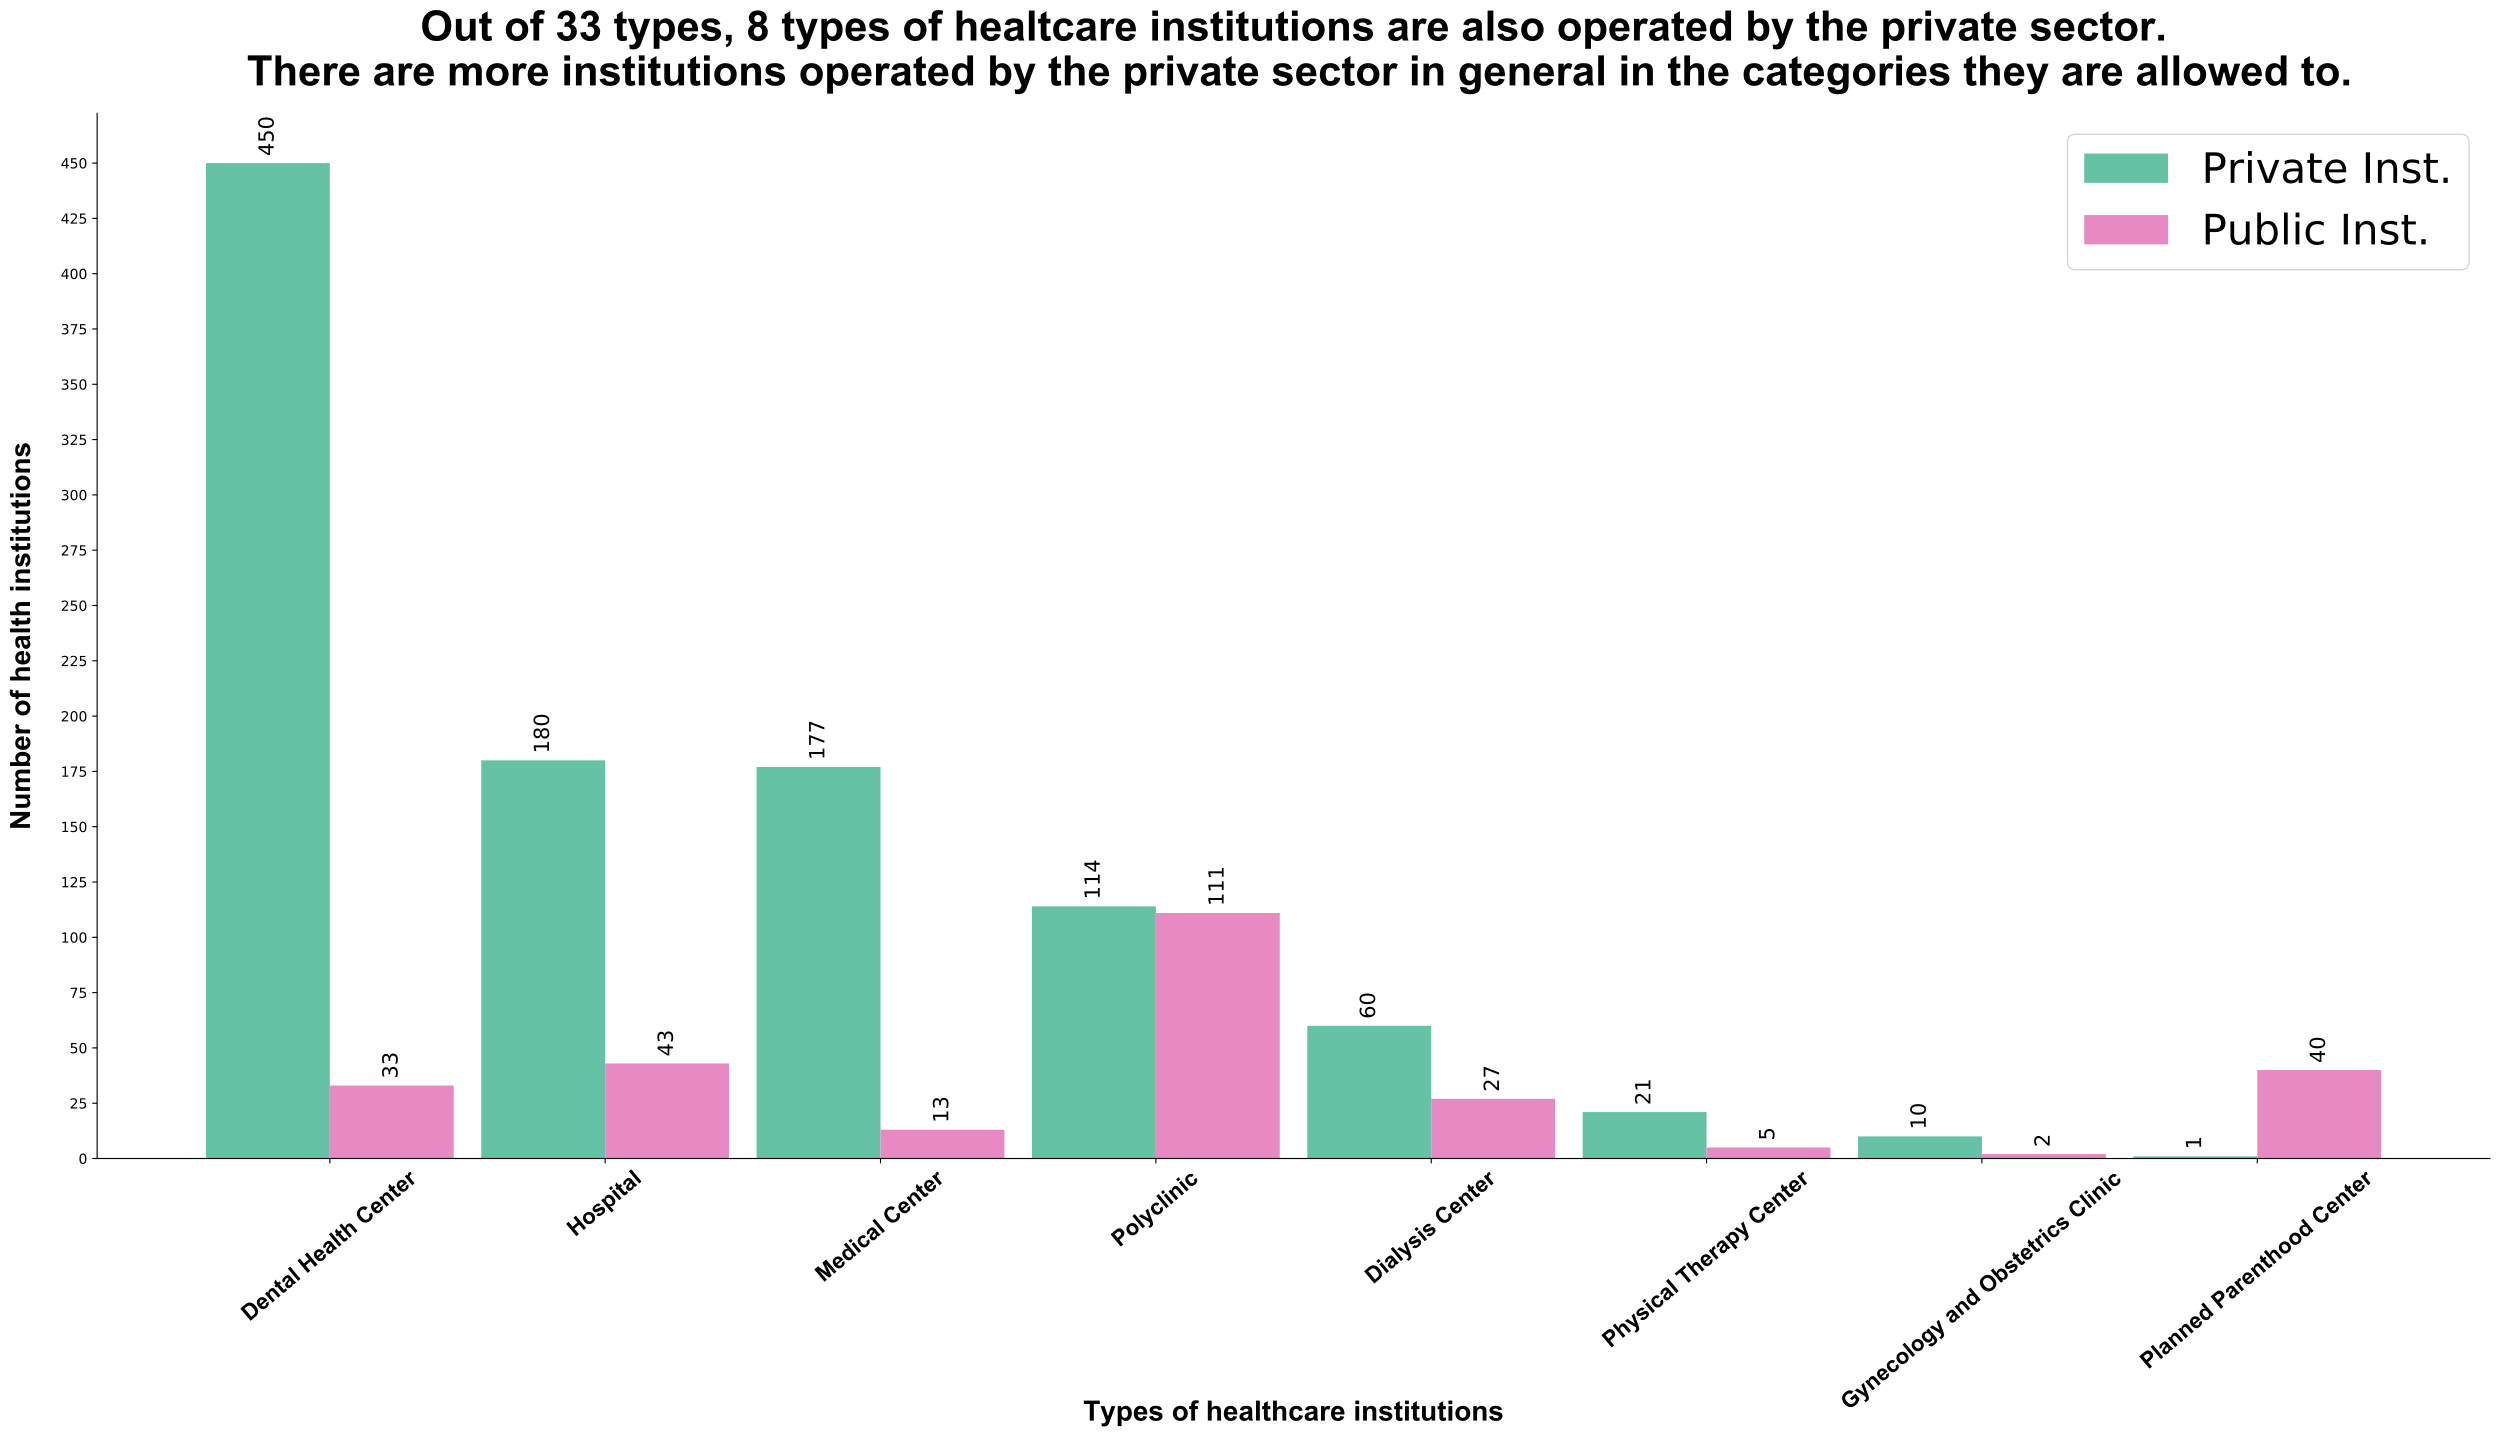 <?xml version="1.0" encoding="utf-8" standalone="no"?>
<!DOCTYPE svg PUBLIC "-//W3C//DTD SVG 1.1//EN"
  "http://www.w3.org/Graphics/SVG/1.1/DTD/svg11.dtd">
<!-- Created with matplotlib (https://matplotlib.org/) -->
<svg height="1028.443pt" version="1.1" viewBox="0 0 1789.777 1028.443" width="1789.777pt" xmlns="http://www.w3.org/2000/svg" xmlns:xlink="http://www.w3.org/1999/xlink">
 <defs>
  <style type="text/css">
*{stroke-linecap:butt;stroke-linejoin:round;}
  </style>
 </defs>
 <g id="figure_1">
  <g id="patch_1">
   <path d="M 0 1028.443 
L 1789.777 1028.443 
L 1789.777 0 
L 0 0 
z
" style="fill:#ffffff;"/>
  </g>
  <g id="axes_1">
   <g id="patch_2">
    <path d="M 69.55 829.391 
L 1782.578 829.391 
L 1782.578 81.121 
L 69.55 81.121 
z
" style="fill:#ffffff;"/>
   </g>
   <g id="patch_3">
    <path clip-path="url(#p3145f4ef15)" d="M 147.415 829.391 
L 236.122 829.391 
L 236.122 116.753 
L 147.415 116.753 
z
" style="fill:#66c2a5;"/>
   </g>
   <g id="patch_4">
    <path clip-path="url(#p3145f4ef15)" d="M 344.541 829.391 
L 433.248 829.391 
L 433.248 544.336 
L 344.541 544.336 
z
" style="fill:#66c2a5;"/>
   </g>
   <g id="patch_5">
    <path clip-path="url(#p3145f4ef15)" d="M 541.667 829.391 
L 630.374 829.391 
L 630.374 549.087 
L 541.667 549.087 
z
" style="fill:#66c2a5;"/>
   </g>
   <g id="patch_6">
    <path clip-path="url(#p3145f4ef15)" d="M 738.794 829.391 
L 827.501 829.391 
L 827.501 648.856 
L 738.794 648.856 
z
" style="fill:#66c2a5;"/>
   </g>
   <g id="patch_7">
    <path clip-path="url(#p3145f4ef15)" d="M 935.92 829.391 
L 1024.627 829.391 
L 1024.627 734.373 
L 935.92 734.373 
z
" style="fill:#66c2a5;"/>
   </g>
   <g id="patch_8">
    <path clip-path="url(#p3145f4ef15)" d="M 1133.046 829.391 
L 1221.753 829.391 
L 1221.753 796.135 
L 1133.046 796.135 
z
" style="fill:#66c2a5;"/>
   </g>
   <g id="patch_9">
    <path clip-path="url(#p3145f4ef15)" d="M 1330.173 829.391 
L 1418.879 829.391 
L 1418.879 813.555 
L 1330.173 813.555 
z
" style="fill:#66c2a5;"/>
   </g>
   <g id="patch_10">
    <path clip-path="url(#p3145f4ef15)" d="M 1527.299 829.391 
L 1616.006 829.391 
L 1616.006 827.808 
L 1527.299 827.808 
z
" style="fill:#66c2a5;"/>
   </g>
   <g id="patch_11">
    <path clip-path="url(#p3145f4ef15)" d="M 236.122 829.391 
L 324.829 829.391 
L 324.829 777.131 
L 236.122 777.131 
z
" style="fill:#e78ac3;"/>
   </g>
   <g id="patch_12">
    <path clip-path="url(#p3145f4ef15)" d="M 433.248 829.391 
L 521.955 829.391 
L 521.955 761.295 
L 433.248 761.295 
z
" style="fill:#e78ac3;"/>
   </g>
   <g id="patch_13">
    <path clip-path="url(#p3145f4ef15)" d="M 630.374 829.391 
L 719.081 829.391 
L 719.081 808.804 
L 630.374 808.804 
z
" style="fill:#e78ac3;"/>
   </g>
   <g id="patch_14">
    <path clip-path="url(#p3145f4ef15)" d="M 827.501 829.391 
L 916.207 829.391 
L 916.207 653.607 
L 827.501 653.607 
z
" style="fill:#e78ac3;"/>
   </g>
   <g id="patch_15">
    <path clip-path="url(#p3145f4ef15)" d="M 1024.627 829.391 
L 1113.334 829.391 
L 1113.334 786.633 
L 1024.627 786.633 
z
" style="fill:#e78ac3;"/>
   </g>
   <g id="patch_16">
    <path clip-path="url(#p3145f4ef15)" d="M 1221.753 829.391 
L 1310.46 829.391 
L 1310.46 821.473 
L 1221.753 821.473 
z
" style="fill:#e78ac3;"/>
   </g>
   <g id="patch_17">
    <path clip-path="url(#p3145f4ef15)" d="M 1418.879 829.391 
L 1507.586 829.391 
L 1507.586 826.224 
L 1418.879 826.224 
z
" style="fill:#e78ac3;"/>
   </g>
   <g id="patch_18">
    <path clip-path="url(#p3145f4ef15)" d="M 1616.006 829.391 
L 1704.713 829.391 
L 1704.713 766.046 
L 1616.006 766.046 
z
" style="fill:#e78ac3;"/>
   </g>
   <g id="matplotlib.axis_1">
    <g id="xtick_1">
     <g id="line2d_1">
      <defs>
       <path d="M 0 0 
L 0 3.5 
" id="m0331480156" style="stroke:#000000;stroke-width:0.8;"/>
      </defs>
      <g>
       <use style="stroke:#000000;stroke-width:0.8;" x="236.122" xlink:href="#m0331480156" y="829.391"/>
      </g>
     </g>
     <g id="text_1">
      <!-- Dental Health Center -->
      <defs>
       <path d="M 7.234 71.578 
L 33.641 71.578 
Q 42.578 71.578 47.266 70.219 
Q 53.562 68.359 58.047 63.625 
Q 62.547 58.891 64.891 52.031 
Q 67.234 45.172 67.234 35.109 
Q 67.234 26.266 65.047 19.875 
Q 62.359 12.062 57.375 7.234 
Q 53.609 3.562 47.219 1.516 
Q 42.438 0 34.422 0 
L 7.234 0 
z
M 21.688 59.469 
L 21.688 12.062 
L 32.469 12.062 
Q 38.531 12.062 41.219 12.75 
Q 44.734 13.625 47.047 15.719 
Q 49.359 17.828 50.828 22.625 
Q 52.297 27.438 52.297 35.75 
Q 52.297 44.047 50.828 48.484 
Q 49.359 52.938 46.719 55.422 
Q 44.094 57.906 40.047 58.797 
Q 37.016 59.469 28.172 59.469 
z
" id="Arial-BoldMT-68"/>
       <path d="M 37.203 16.5 
L 50.875 14.203 
Q 48.25 6.688 42.547 2.75 
Q 36.859 -1.172 28.328 -1.172 
Q 14.797 -1.172 8.297 7.672 
Q 3.172 14.75 3.172 25.531 
Q 3.172 38.422 9.906 45.719 
Q 16.656 53.031 26.953 53.031 
Q 38.531 53.031 45.219 45.391 
Q 51.906 37.75 51.609 21.969 
L 17.234 21.969 
Q 17.391 15.875 20.562 12.469 
Q 23.734 9.078 28.469 9.078 
Q 31.688 9.078 33.875 10.828 
Q 36.078 12.594 37.203 16.5 
z
M 37.984 30.375 
Q 37.844 36.328 34.906 39.422 
Q 31.984 42.531 27.781 42.531 
Q 23.297 42.531 20.359 39.266 
Q 17.438 35.984 17.484 30.375 
z
" id="Arial-BoldMT-101"/>
       <path d="M 54.344 0 
L 40.625 0 
L 40.625 26.469 
Q 40.625 34.859 39.75 37.328 
Q 38.875 39.797 36.891 41.156 
Q 34.906 42.531 32.125 42.531 
Q 28.562 42.531 25.734 40.578 
Q 22.906 38.625 21.844 35.391 
Q 20.797 32.172 20.797 23.484 
L 20.797 0 
L 7.078 0 
L 7.078 51.859 
L 19.828 51.859 
L 19.828 44.234 
Q 26.609 53.031 36.922 53.031 
Q 41.453 53.031 45.203 51.391 
Q 48.969 49.75 50.891 47.203 
Q 52.828 44.672 53.578 41.453 
Q 54.344 38.234 54.344 32.234 
z
" id="Arial-BoldMT-110"/>
       <path d="M 30.953 51.859 
L 30.953 40.922 
L 21.578 40.922 
L 21.578 20.016 
Q 21.578 13.672 21.844 12.625 
Q 22.125 11.578 23.078 10.891 
Q 24.031 10.203 25.391 10.203 
Q 27.297 10.203 30.906 11.531 
L 32.078 0.875 
Q 27.297 -1.172 21.234 -1.172 
Q 17.531 -1.172 14.547 0.062 
Q 11.578 1.312 10.188 3.297 
Q 8.797 5.281 8.25 8.641 
Q 7.812 11.031 7.812 18.312 
L 7.812 40.922 
L 1.516 40.922 
L 1.516 51.859 
L 7.812 51.859 
L 7.812 62.156 
L 21.578 70.172 
L 21.578 51.859 
z
" id="Arial-BoldMT-116"/>
       <path d="M 17.438 36.031 
L 4.984 38.281 
Q 7.078 45.797 12.203 49.406 
Q 17.328 53.031 27.438 53.031 
Q 36.625 53.031 41.109 50.859 
Q 45.609 48.688 47.438 45.344 
Q 49.266 42 49.266 33.062 
L 49.125 17.047 
Q 49.125 10.203 49.781 6.953 
Q 50.438 3.719 52.25 0 
L 38.672 0 
Q 38.141 1.375 37.359 4.047 
Q 37.016 5.281 36.859 5.672 
Q 33.344 2.25 29.344 0.531 
Q 25.344 -1.172 20.797 -1.172 
Q 12.797 -1.172 8.172 3.172 
Q 3.562 7.516 3.562 14.156 
Q 3.562 18.562 5.656 22 
Q 7.766 25.438 11.547 27.266 
Q 15.328 29.109 22.469 30.469 
Q 32.078 32.281 35.797 33.844 
L 35.797 35.203 
Q 35.797 39.156 33.844 40.844 
Q 31.891 42.531 26.469 42.531 
Q 22.797 42.531 20.75 41.094 
Q 18.703 39.656 17.438 36.031 
z
M 35.797 24.906 
Q 33.156 24.031 27.438 22.797 
Q 21.734 21.578 19.969 20.406 
Q 17.281 18.5 17.281 15.578 
Q 17.281 12.703 19.422 10.594 
Q 21.578 8.5 24.906 8.5 
Q 28.609 8.5 31.984 10.938 
Q 34.469 12.797 35.25 15.484 
Q 35.797 17.234 35.797 22.172 
z
" id="Arial-BoldMT-97"/>
       <path d="M 7.172 0 
L 7.172 71.578 
L 20.906 71.578 
L 20.906 0 
z
" id="Arial-BoldMT-108"/>
       <path id="Arial-BoldMT-32"/>
       <path d="M 7.328 0 
L 7.328 71.578 
L 21.781 71.578 
L 21.781 43.406 
L 50.094 43.406 
L 50.094 71.578 
L 64.547 71.578 
L 64.547 0 
L 50.094 0 
L 50.094 31.297 
L 21.781 31.297 
L 21.781 0 
z
" id="Arial-BoldMT-72"/>
       <path d="M 20.844 71.578 
L 20.844 45.266 
Q 27.484 53.031 36.719 53.031 
Q 41.453 53.031 45.266 51.266 
Q 49.078 49.516 51 46.781 
Q 52.938 44.047 53.641 40.719 
Q 54.344 37.406 54.344 30.422 
L 54.344 0 
L 40.625 0 
L 40.625 27.391 
Q 40.625 35.547 39.844 37.734 
Q 39.062 39.938 37.078 41.234 
Q 35.109 42.531 32.125 42.531 
Q 28.719 42.531 26.031 40.859 
Q 23.344 39.203 22.094 35.859 
Q 20.844 32.516 20.844 25.984 
L 20.844 0 
L 7.125 0 
L 7.125 71.578 
z
" id="Arial-BoldMT-104"/>
       <path d="M 53.078 26.312 
L 67.094 21.875 
Q 63.875 10.156 56.375 4.469 
Q 48.875 -1.219 37.359 -1.219 
Q 23.094 -1.219 13.906 8.516 
Q 4.734 18.266 4.734 35.156 
Q 4.734 53.031 13.953 62.906 
Q 23.188 72.797 38.234 72.797 
Q 51.375 72.797 59.578 65.047 
Q 64.453 60.453 66.891 51.859 
L 52.594 48.438 
Q 51.312 54 47.281 57.219 
Q 43.266 60.453 37.5 60.453 
Q 29.547 60.453 24.578 54.734 
Q 19.625 49.031 19.625 36.234 
Q 19.625 22.656 24.5 16.891 
Q 29.391 11.141 37.203 11.141 
Q 42.969 11.141 47.109 14.797 
Q 51.266 18.453 53.078 26.312 
z
" id="Arial-BoldMT-67"/>
       <path d="M 20.312 0 
L 6.594 0 
L 6.594 51.859 
L 19.344 51.859 
L 19.344 44.484 
Q 22.609 49.703 25.219 51.359 
Q 27.828 53.031 31.156 53.031 
Q 35.844 53.031 40.188 50.438 
L 35.938 38.484 
Q 32.469 40.719 29.5 40.719 
Q 26.609 40.719 24.609 39.125 
Q 22.609 37.547 21.453 33.391 
Q 20.312 29.25 20.312 16.016 
z
" id="Arial-BoldMT-114"/>
      </defs>
      <g transform="translate(178.516 946.312)rotate(-40)scale(0.16 -0.16)">
       <use xlink:href="#Arial-BoldMT-68"/>
       <use x="72.217" xlink:href="#Arial-BoldMT-101"/>
       <use x="127.832" xlink:href="#Arial-BoldMT-110"/>
       <use x="188.916" xlink:href="#Arial-BoldMT-116"/>
       <use x="222.217" xlink:href="#Arial-BoldMT-97"/>
       <use x="277.832" xlink:href="#Arial-BoldMT-108"/>
       <use x="305.615" xlink:href="#Arial-BoldMT-32"/>
       <use x="333.398" xlink:href="#Arial-BoldMT-72"/>
       <use x="405.615" xlink:href="#Arial-BoldMT-101"/>
       <use x="461.23" xlink:href="#Arial-BoldMT-97"/>
       <use x="516.846" xlink:href="#Arial-BoldMT-108"/>
       <use x="544.629" xlink:href="#Arial-BoldMT-116"/>
       <use x="577.93" xlink:href="#Arial-BoldMT-104"/>
       <use x="639.014" xlink:href="#Arial-BoldMT-32"/>
       <use x="666.797" xlink:href="#Arial-BoldMT-67"/>
       <use x="739.014" xlink:href="#Arial-BoldMT-101"/>
       <use x="794.629" xlink:href="#Arial-BoldMT-110"/>
       <use x="855.713" xlink:href="#Arial-BoldMT-116"/>
       <use x="889.014" xlink:href="#Arial-BoldMT-101"/>
       <use x="944.629" xlink:href="#Arial-BoldMT-114"/>
      </g>
     </g>
    </g>
    <g id="xtick_2">
     <g id="line2d_2">
      <g>
       <use style="stroke:#000000;stroke-width:0.8;" x="433.248" xlink:href="#m0331480156" y="829.391"/>
      </g>
     </g>
     <g id="text_2">
      <!-- Hospital -->
      <defs>
       <path d="M 4 26.656 
Q 4 33.5 7.375 39.891 
Q 10.75 46.297 16.922 49.656 
Q 23.094 53.031 30.719 53.031 
Q 42.484 53.031 50 45.391 
Q 57.516 37.75 57.516 26.078 
Q 57.516 14.312 49.922 6.562 
Q 42.328 -1.172 30.812 -1.172 
Q 23.688 -1.172 17.219 2.047 
Q 10.75 5.281 7.375 11.5 
Q 4 17.719 4 26.656 
z
M 18.062 25.922 
Q 18.062 18.219 21.719 14.109 
Q 25.391 10.016 30.766 10.016 
Q 36.141 10.016 39.766 14.109 
Q 43.406 18.219 43.406 26.031 
Q 43.406 33.641 39.766 37.734 
Q 36.141 41.844 30.766 41.844 
Q 25.391 41.844 21.719 37.734 
Q 18.062 33.641 18.062 25.922 
z
" id="Arial-BoldMT-111"/>
       <path d="M 2.344 14.797 
L 16.109 16.891 
Q 17 12.891 19.672 10.812 
Q 22.359 8.734 27.203 8.734 
Q 32.516 8.734 35.203 10.688 
Q 37.016 12.062 37.016 14.359 
Q 37.016 15.922 36.031 16.938 
Q 35.016 17.922 31.453 18.75 
Q 14.844 22.406 10.406 25.438 
Q 4.25 29.641 4.25 37.109 
Q 4.25 43.844 9.562 48.438 
Q 14.891 53.031 26.078 53.031 
Q 36.719 53.031 41.891 49.562 
Q 47.078 46.094 49.031 39.312 
L 36.078 36.922 
Q 35.25 39.938 32.922 41.547 
Q 30.609 43.172 26.312 43.172 
Q 20.906 43.172 18.562 41.656 
Q 17 40.578 17 38.875 
Q 17 37.406 18.359 36.375 
Q 20.219 35.016 31.172 32.516 
Q 42.141 30.031 46.484 26.422 
Q 50.781 22.75 50.781 16.219 
Q 50.781 9.078 44.828 3.953 
Q 38.875 -1.172 27.203 -1.172 
Q 16.609 -1.172 10.422 3.125 
Q 4.25 7.422 2.344 14.797 
z
" id="Arial-BoldMT-115"/>
       <path d="M 6.781 51.859 
L 19.578 51.859 
L 19.578 44.234 
Q 22.078 48.141 26.312 50.578 
Q 30.562 53.031 35.75 53.031 
Q 44.781 53.031 51.078 45.953 
Q 57.375 38.875 57.375 26.219 
Q 57.375 13.234 51.016 6.031 
Q 44.672 -1.172 35.641 -1.172 
Q 31.344 -1.172 27.844 0.531 
Q 24.359 2.25 20.516 6.391 
L 20.516 -19.734 
L 6.781 -19.734 
z
M 20.359 26.812 
Q 20.359 18.062 23.828 13.891 
Q 27.297 9.719 32.281 9.719 
Q 37.062 9.719 40.234 13.547 
Q 43.406 17.391 43.406 26.125 
Q 43.406 34.281 40.125 38.234 
Q 36.859 42.188 32.031 42.188 
Q 27 42.188 23.672 38.297 
Q 20.359 34.422 20.359 26.812 
z
" id="Arial-BoldMT-112"/>
       <path d="M 7.172 58.891 
L 7.172 71.578 
L 20.906 71.578 
L 20.906 58.891 
z
M 7.172 0 
L 7.172 51.859 
L 20.906 51.859 
L 20.906 0 
z
" id="Arial-BoldMT-105"/>
      </defs>
      <g transform="translate(411.74 885.732)rotate(-40)scale(0.16 -0.16)">
       <use xlink:href="#Arial-BoldMT-72"/>
       <use x="72.217" xlink:href="#Arial-BoldMT-111"/>
       <use x="133.301" xlink:href="#Arial-BoldMT-115"/>
       <use x="188.916" xlink:href="#Arial-BoldMT-112"/>
       <use x="250" xlink:href="#Arial-BoldMT-105"/>
       <use x="277.783" xlink:href="#Arial-BoldMT-116"/>
       <use x="311.084" xlink:href="#Arial-BoldMT-97"/>
       <use x="366.699" xlink:href="#Arial-BoldMT-108"/>
      </g>
     </g>
    </g>
    <g id="xtick_3">
     <g id="line2d_3">
      <g>
       <use style="stroke:#000000;stroke-width:0.8;" x="630.374" xlink:href="#m0331480156" y="829.391"/>
      </g>
     </g>
     <g id="text_3">
      <!-- Medical Center -->
      <defs>
       <path d="M 7.078 0 
L 7.078 71.578 
L 28.719 71.578 
L 41.703 22.75 
L 54.547 71.578 
L 76.219 71.578 
L 76.219 0 
L 62.797 0 
L 62.797 56.344 
L 48.578 0 
L 34.672 0 
L 20.516 56.344 
L 20.516 0 
z
" id="Arial-BoldMT-77"/>
       <path d="M 54.734 0 
L 42 0 
L 42 7.625 
Q 38.812 3.172 34.484 1 
Q 30.172 -1.172 25.781 -1.172 
Q 16.844 -1.172 10.469 6.031 
Q 4.109 13.234 4.109 26.125 
Q 4.109 39.312 10.297 46.172 
Q 16.5 53.031 25.984 53.031 
Q 34.672 53.031 41.016 45.797 
L 41.016 71.578 
L 54.734 71.578 
z
M 18.109 27.047 
Q 18.109 18.75 20.406 15.047 
Q 23.734 9.672 29.688 9.672 
Q 34.422 9.672 37.734 13.688 
Q 41.062 17.719 41.062 25.734 
Q 41.062 34.672 37.844 38.594 
Q 34.625 42.531 29.594 42.531 
Q 24.703 42.531 21.406 38.641 
Q 18.109 34.766 18.109 27.047 
z
" id="Arial-BoldMT-100"/>
       <path d="M 52.391 36.531 
L 38.875 34.078 
Q 38.188 38.141 35.766 40.188 
Q 33.344 42.234 29.5 42.234 
Q 24.359 42.234 21.312 38.688 
Q 18.266 35.156 18.266 26.859 
Q 18.266 17.625 21.359 13.812 
Q 24.469 10.016 29.688 10.016 
Q 33.594 10.016 36.078 12.234 
Q 38.578 14.453 39.594 19.875 
L 53.078 17.578 
Q 50.984 8.297 45.016 3.562 
Q 39.062 -1.172 29.047 -1.172 
Q 17.672 -1.172 10.906 6 
Q 4.156 13.188 4.156 25.875 
Q 4.156 38.719 10.938 45.875 
Q 17.719 53.031 29.297 53.031 
Q 38.766 53.031 44.359 48.953 
Q 49.953 44.875 52.391 36.531 
z
" id="Arial-BoldMT-99"/>
      </defs>
      <g transform="translate(589.45 918.317)rotate(-40)scale(0.16 -0.16)">
       <use xlink:href="#Arial-BoldMT-77"/>
       <use x="83.301" xlink:href="#Arial-BoldMT-101"/>
       <use x="138.916" xlink:href="#Arial-BoldMT-100"/>
       <use x="200" xlink:href="#Arial-BoldMT-105"/>
       <use x="227.783" xlink:href="#Arial-BoldMT-99"/>
       <use x="283.398" xlink:href="#Arial-BoldMT-97"/>
       <use x="339.014" xlink:href="#Arial-BoldMT-108"/>
       <use x="366.797" xlink:href="#Arial-BoldMT-32"/>
       <use x="394.58" xlink:href="#Arial-BoldMT-67"/>
       <use x="466.797" xlink:href="#Arial-BoldMT-101"/>
       <use x="522.412" xlink:href="#Arial-BoldMT-110"/>
       <use x="583.496" xlink:href="#Arial-BoldMT-116"/>
       <use x="616.797" xlink:href="#Arial-BoldMT-101"/>
       <use x="672.412" xlink:href="#Arial-BoldMT-114"/>
      </g>
     </g>
    </g>
    <g id="xtick_4">
     <g id="line2d_4">
      <g>
       <use style="stroke:#000000;stroke-width:0.8;" x="827.501" xlink:href="#m0331480156" y="829.391"/>
      </g>
     </g>
     <g id="text_4">
      <!-- Polyclinic -->
      <defs>
       <path d="M 7.281 0 
L 7.281 71.578 
L 30.469 71.578 
Q 43.656 71.578 47.656 70.516 
Q 53.812 68.891 57.953 63.5 
Q 62.109 58.109 62.109 49.562 
Q 62.109 42.969 59.719 38.469 
Q 57.328 33.984 53.641 31.422 
Q 49.953 28.859 46.141 28.031 
Q 40.969 27 31.156 27 
L 21.734 27 
L 21.734 0 
z
M 21.734 59.469 
L 21.734 39.156 
L 29.641 39.156 
Q 38.188 39.156 41.062 40.281 
Q 43.953 41.406 45.578 43.797 
Q 47.219 46.188 47.219 49.359 
Q 47.219 53.266 44.922 55.797 
Q 42.625 58.344 39.109 58.984 
Q 36.531 59.469 28.719 59.469 
z
" id="Arial-BoldMT-80"/>
       <path d="M 0.688 51.859 
L 15.281 51.859 
L 27.688 15.047 
L 39.797 51.859 
L 54 51.859 
L 35.688 1.953 
L 32.422 -7.078 
Q 30.609 -11.625 28.969 -14.016 
Q 27.344 -16.406 25.219 -17.891 
Q 23.094 -19.391 19.984 -20.219 
Q 16.891 -21.047 12.984 -21.047 
Q 9.031 -21.047 5.219 -20.219 
L 4 -9.469 
Q 7.234 -10.109 9.812 -10.109 
Q 14.594 -10.109 16.891 -7.297 
Q 19.188 -4.5 20.406 -0.141 
z
" id="Arial-BoldMT-121"/>
      </defs>
      <g transform="translate(801.491 893.174)rotate(-40)scale(0.16 -0.16)">
       <use xlink:href="#Arial-BoldMT-80"/>
       <use x="66.699" xlink:href="#Arial-BoldMT-111"/>
       <use x="127.783" xlink:href="#Arial-BoldMT-108"/>
       <use x="155.566" xlink:href="#Arial-BoldMT-121"/>
       <use x="211.182" xlink:href="#Arial-BoldMT-99"/>
       <use x="266.797" xlink:href="#Arial-BoldMT-108"/>
       <use x="294.58" xlink:href="#Arial-BoldMT-105"/>
       <use x="322.363" xlink:href="#Arial-BoldMT-110"/>
       <use x="383.447" xlink:href="#Arial-BoldMT-105"/>
       <use x="411.23" xlink:href="#Arial-BoldMT-99"/>
      </g>
     </g>
    </g>
    <g id="xtick_5">
     <g id="line2d_5">
      <g>
       <use style="stroke:#000000;stroke-width:0.8;" x="1024.627" xlink:href="#m0331480156" y="829.391"/>
      </g>
     </g>
     <g id="text_5">
      <!-- Dialysis Center -->
      <g transform="translate(983.01 919.622)rotate(-40)scale(0.16 -0.16)">
       <use xlink:href="#Arial-BoldMT-68"/>
       <use x="72.217" xlink:href="#Arial-BoldMT-105"/>
       <use x="100" xlink:href="#Arial-BoldMT-97"/>
       <use x="155.615" xlink:href="#Arial-BoldMT-108"/>
       <use x="183.398" xlink:href="#Arial-BoldMT-121"/>
       <use x="239.014" xlink:href="#Arial-BoldMT-115"/>
       <use x="294.629" xlink:href="#Arial-BoldMT-105"/>
       <use x="322.412" xlink:href="#Arial-BoldMT-115"/>
       <use x="378.027" xlink:href="#Arial-BoldMT-32"/>
       <use x="405.811" xlink:href="#Arial-BoldMT-67"/>
       <use x="478.027" xlink:href="#Arial-BoldMT-101"/>
       <use x="533.643" xlink:href="#Arial-BoldMT-110"/>
       <use x="594.727" xlink:href="#Arial-BoldMT-116"/>
       <use x="628.027" xlink:href="#Arial-BoldMT-101"/>
       <use x="683.643" xlink:href="#Arial-BoldMT-114"/>
      </g>
     </g>
    </g>
    <g id="xtick_6">
     <g id="line2d_6">
      <g>
       <use style="stroke:#000000;stroke-width:0.8;" x="1221.753" xlink:href="#m0331480156" y="829.391"/>
      </g>
     </g>
     <g id="text_6">
      <!-- Physical Therapy Center -->
      <defs>
       <path d="M 23.391 0 
L 23.391 59.469 
L 2.156 59.469 
L 2.156 71.578 
L 59.031 71.578 
L 59.031 59.469 
L 37.844 59.469 
L 37.844 0 
z
" id="Arial-BoldMT-84"/>
      </defs>
      <g transform="translate(1152.893 965.342)rotate(-40)scale(0.16 -0.16)">
       <use xlink:href="#Arial-BoldMT-80"/>
       <use x="66.699" xlink:href="#Arial-BoldMT-104"/>
       <use x="127.783" xlink:href="#Arial-BoldMT-121"/>
       <use x="183.398" xlink:href="#Arial-BoldMT-115"/>
       <use x="239.014" xlink:href="#Arial-BoldMT-105"/>
       <use x="266.797" xlink:href="#Arial-BoldMT-99"/>
       <use x="322.412" xlink:href="#Arial-BoldMT-97"/>
       <use x="378.027" xlink:href="#Arial-BoldMT-108"/>
       <use x="405.811" xlink:href="#Arial-BoldMT-32"/>
       <use x="433.594" xlink:href="#Arial-BoldMT-84"/>
       <use x="494.678" xlink:href="#Arial-BoldMT-104"/>
       <use x="555.762" xlink:href="#Arial-BoldMT-101"/>
       <use x="611.377" xlink:href="#Arial-BoldMT-114"/>
       <use x="650.293" xlink:href="#Arial-BoldMT-97"/>
       <use x="705.908" xlink:href="#Arial-BoldMT-112"/>
       <use x="766.992" xlink:href="#Arial-BoldMT-121"/>
       <use x="822.607" xlink:href="#Arial-BoldMT-32"/>
       <use x="850.391" xlink:href="#Arial-BoldMT-67"/>
       <use x="922.607" xlink:href="#Arial-BoldMT-101"/>
       <use x="978.223" xlink:href="#Arial-BoldMT-110"/>
       <use x="1039.307" xlink:href="#Arial-BoldMT-116"/>
       <use x="1072.607" xlink:href="#Arial-BoldMT-101"/>
       <use x="1128.223" xlink:href="#Arial-BoldMT-114"/>
      </g>
     </g>
    </g>
    <g id="xtick_7">
     <g id="line2d_7">
      <g>
       <use style="stroke:#000000;stroke-width:0.8;" x="1418.879" xlink:href="#m0331480156" y="829.391"/>
      </g>
     </g>
     <g id="text_7">
      <!-- Gynecology and Obstetrics Clinic -->
      <defs>
       <path d="M 40.578 26.312 
L 40.578 38.375 
L 71.734 38.375 
L 71.734 9.859 
Q 67.188 5.469 58.562 2.125 
Q 49.953 -1.219 41.109 -1.219 
Q 29.891 -1.219 21.531 3.484 
Q 13.188 8.203 8.984 16.969 
Q 4.781 25.734 4.781 36.031 
Q 4.781 47.219 9.469 55.906 
Q 14.156 64.594 23.188 69.234 
Q 30.078 72.797 40.328 72.797 
Q 53.656 72.797 61.156 67.203 
Q 68.656 61.625 70.797 51.766 
L 56.453 49.078 
Q 54.938 54.344 50.75 57.391 
Q 46.578 60.453 40.328 60.453 
Q 30.859 60.453 25.266 54.438 
Q 19.672 48.438 19.672 36.625 
Q 19.672 23.875 25.328 17.5 
Q 31 11.141 40.188 11.141 
Q 44.734 11.141 49.297 12.922 
Q 53.859 14.703 57.125 17.234 
L 57.125 26.312 
z
" id="Arial-BoldMT-71"/>
       <path d="M 5.906 -3.422 
L 21.578 -5.328 
Q 21.969 -8.062 23.391 -9.078 
Q 25.344 -10.547 29.547 -10.547 
Q 34.906 -10.547 37.594 -8.938 
Q 39.406 -7.859 40.328 -5.469 
Q 40.969 -3.766 40.969 0.828 
L 40.969 8.406 
Q 34.812 0 25.438 0 
Q 14.984 0 8.891 8.844 
Q 4.109 15.828 4.109 26.219 
Q 4.109 39.266 10.375 46.141 
Q 16.656 53.031 25.984 53.031 
Q 35.594 53.031 41.844 44.578 
L 41.844 51.859 
L 54.688 51.859 
L 54.688 5.328 
Q 54.688 -3.859 53.172 -8.391 
Q 51.656 -12.938 48.922 -15.516 
Q 46.188 -18.109 41.625 -19.578 
Q 37.062 -21.047 30.078 -21.047 
Q 16.891 -21.047 11.375 -16.531 
Q 5.859 -12.016 5.859 -5.078 
Q 5.859 -4.391 5.906 -3.422 
z
M 18.172 27 
Q 18.172 18.75 21.359 14.906 
Q 24.562 11.078 29.25 11.078 
Q 34.281 11.078 37.75 15.016 
Q 41.219 18.953 41.219 26.656 
Q 41.219 34.719 37.891 38.625 
Q 34.578 42.531 29.5 42.531 
Q 24.562 42.531 21.359 38.688 
Q 18.172 34.859 18.172 27 
z
" id="Arial-BoldMT-103"/>
       <path d="M 4.344 35.359 
Q 4.344 46.297 7.625 53.719 
Q 10.062 59.188 14.281 63.531 
Q 18.5 67.875 23.531 69.969 
Q 30.219 72.797 38.969 72.797 
Q 54.781 72.797 64.281 62.984 
Q 73.781 53.172 73.781 35.688 
Q 73.781 18.359 64.359 8.562 
Q 54.938 -1.219 39.156 -1.219 
Q 23.188 -1.219 13.766 8.516 
Q 4.344 18.266 4.344 35.359 
z
M 19.234 35.844 
Q 19.234 23.688 24.844 17.406 
Q 30.469 11.141 39.109 11.141 
Q 47.75 11.141 53.297 17.359 
Q 58.844 23.578 58.844 36.031 
Q 58.844 48.344 53.438 54.391 
Q 48.047 60.453 39.109 60.453 
Q 30.172 60.453 24.703 54.312 
Q 19.234 48.188 19.234 35.844 
z
" id="Arial-BoldMT-79"/>
       <path d="M 6.594 0 
L 6.594 71.578 
L 20.312 71.578 
L 20.312 45.797 
Q 26.656 53.031 35.359 53.031 
Q 44.828 53.031 51.031 46.172 
Q 57.234 39.312 57.234 26.469 
Q 57.234 13.188 50.906 6 
Q 44.578 -1.172 35.547 -1.172 
Q 31.109 -1.172 26.781 1.047 
Q 22.469 3.266 19.344 7.625 
L 19.344 0 
z
M 20.219 27.047 
Q 20.219 19 22.75 15.141 
Q 26.312 9.672 32.234 9.672 
Q 36.766 9.672 39.969 13.547 
Q 43.172 17.438 43.172 25.781 
Q 43.172 34.672 39.938 38.594 
Q 36.719 42.531 31.688 42.531 
Q 26.766 42.531 23.484 38.688 
Q 20.219 34.859 20.219 27.047 
z
" id="Arial-BoldMT-98"/>
      </defs>
      <g transform="translate(1323.471 1009.895)rotate(-40)scale(0.16 -0.16)">
       <use xlink:href="#Arial-BoldMT-71"/>
       <use x="77.783" xlink:href="#Arial-BoldMT-121"/>
       <use x="133.398" xlink:href="#Arial-BoldMT-110"/>
       <use x="194.482" xlink:href="#Arial-BoldMT-101"/>
       <use x="250.098" xlink:href="#Arial-BoldMT-99"/>
       <use x="305.713" xlink:href="#Arial-BoldMT-111"/>
       <use x="366.797" xlink:href="#Arial-BoldMT-108"/>
       <use x="394.58" xlink:href="#Arial-BoldMT-111"/>
       <use x="455.664" xlink:href="#Arial-BoldMT-103"/>
       <use x="516.748" xlink:href="#Arial-BoldMT-121"/>
       <use x="572.363" xlink:href="#Arial-BoldMT-32"/>
       <use x="600.146" xlink:href="#Arial-BoldMT-97"/>
       <use x="655.762" xlink:href="#Arial-BoldMT-110"/>
       <use x="716.846" xlink:href="#Arial-BoldMT-100"/>
       <use x="777.93" xlink:href="#Arial-BoldMT-32"/>
       <use x="805.713" xlink:href="#Arial-BoldMT-79"/>
       <use x="883.496" xlink:href="#Arial-BoldMT-98"/>
       <use x="944.58" xlink:href="#Arial-BoldMT-115"/>
       <use x="1000.195" xlink:href="#Arial-BoldMT-116"/>
       <use x="1033.496" xlink:href="#Arial-BoldMT-101"/>
       <use x="1089.111" xlink:href="#Arial-BoldMT-116"/>
       <use x="1122.412" xlink:href="#Arial-BoldMT-114"/>
       <use x="1161.328" xlink:href="#Arial-BoldMT-105"/>
       <use x="1189.111" xlink:href="#Arial-BoldMT-99"/>
       <use x="1244.727" xlink:href="#Arial-BoldMT-115"/>
       <use x="1300.342" xlink:href="#Arial-BoldMT-32"/>
       <use x="1328.125" xlink:href="#Arial-BoldMT-67"/>
       <use x="1400.342" xlink:href="#Arial-BoldMT-108"/>
       <use x="1428.125" xlink:href="#Arial-BoldMT-105"/>
       <use x="1455.908" xlink:href="#Arial-BoldMT-110"/>
       <use x="1516.992" xlink:href="#Arial-BoldMT-105"/>
       <use x="1544.775" xlink:href="#Arial-BoldMT-99"/>
      </g>
     </g>
    </g>
    <g id="xtick_8">
     <g id="line2d_8">
      <g>
       <use style="stroke:#000000;stroke-width:0.8;" x="1616.006" xlink:href="#m0331480156" y="829.391"/>
      </g>
     </g>
     <g id="text_8">
      <!-- Planned Parenthood Center -->
      <g transform="translate(1537.976 980.589)rotate(-40)scale(0.16 -0.16)">
       <use xlink:href="#Arial-BoldMT-80"/>
       <use x="66.699" xlink:href="#Arial-BoldMT-108"/>
       <use x="94.482" xlink:href="#Arial-BoldMT-97"/>
       <use x="150.098" xlink:href="#Arial-BoldMT-110"/>
       <use x="211.182" xlink:href="#Arial-BoldMT-110"/>
       <use x="272.266" xlink:href="#Arial-BoldMT-101"/>
       <use x="327.881" xlink:href="#Arial-BoldMT-100"/>
       <use x="388.965" xlink:href="#Arial-BoldMT-32"/>
       <use x="416.748" xlink:href="#Arial-BoldMT-80"/>
       <use x="483.447" xlink:href="#Arial-BoldMT-97"/>
       <use x="539.062" xlink:href="#Arial-BoldMT-114"/>
       <use x="577.979" xlink:href="#Arial-BoldMT-101"/>
       <use x="633.594" xlink:href="#Arial-BoldMT-110"/>
       <use x="694.678" xlink:href="#Arial-BoldMT-116"/>
       <use x="727.979" xlink:href="#Arial-BoldMT-104"/>
       <use x="789.062" xlink:href="#Arial-BoldMT-111"/>
       <use x="850.146" xlink:href="#Arial-BoldMT-111"/>
       <use x="911.23" xlink:href="#Arial-BoldMT-100"/>
       <use x="972.314" xlink:href="#Arial-BoldMT-32"/>
       <use x="1000.098" xlink:href="#Arial-BoldMT-67"/>
       <use x="1072.314" xlink:href="#Arial-BoldMT-101"/>
       <use x="1127.93" xlink:href="#Arial-BoldMT-110"/>
       <use x="1189.014" xlink:href="#Arial-BoldMT-116"/>
       <use x="1222.314" xlink:href="#Arial-BoldMT-101"/>
       <use x="1277.93" xlink:href="#Arial-BoldMT-114"/>
      </g>
     </g>
    </g>
    <g id="text_9">
     <!-- Types of healthcare institutions -->
     <defs>
      <path d="M 1.172 51.859 
L 8.797 51.859 
L 8.797 55.766 
Q 8.797 62.312 10.188 65.531 
Q 11.578 68.75 15.312 70.766 
Q 19.047 72.797 24.75 72.797 
Q 30.609 72.797 36.234 71.047 
L 34.375 61.469 
Q 31.109 62.25 28.078 62.25 
Q 25.094 62.25 23.797 60.859 
Q 22.516 59.469 22.516 55.516 
L 22.516 51.859 
L 32.766 51.859 
L 32.766 41.062 
L 22.516 41.062 
L 22.516 0 
L 8.797 0 
L 8.797 41.062 
L 1.172 41.062 
z
" id="Arial-BoldMT-102"/>
      <path d="M 41.312 0 
L 41.312 7.766 
Q 38.484 3.609 33.859 1.219 
Q 29.25 -1.172 24.125 -1.172 
Q 18.891 -1.172 14.734 1.125 
Q 10.594 3.422 8.734 7.562 
Q 6.891 11.719 6.891 19.047 
L 6.891 51.859 
L 20.609 51.859 
L 20.609 28.031 
Q 20.609 17.094 21.359 14.625 
Q 22.125 12.156 24.125 10.719 
Q 26.125 9.281 29.203 9.281 
Q 32.719 9.281 35.5 11.203 
Q 38.281 13.141 39.297 15.984 
Q 40.328 18.844 40.328 29.984 
L 40.328 51.859 
L 54.047 51.859 
L 54.047 0 
z
" id="Arial-BoldMT-117"/>
     </defs>
     <g transform="translate(775.508 1017.034)scale(0.2 -0.2)">
      <use xlink:href="#Arial-BoldMT-84"/>
      <use x="60.975" xlink:href="#Arial-BoldMT-121"/>
      <use x="116.59" xlink:href="#Arial-BoldMT-112"/>
      <use x="177.674" xlink:href="#Arial-BoldMT-101"/>
      <use x="233.289" xlink:href="#Arial-BoldMT-115"/>
      <use x="288.904" xlink:href="#Arial-BoldMT-32"/>
      <use x="316.688" xlink:href="#Arial-BoldMT-111"/>
      <use x="377.771" xlink:href="#Arial-BoldMT-102"/>
      <use x="411.072" xlink:href="#Arial-BoldMT-32"/>
      <use x="438.855" xlink:href="#Arial-BoldMT-104"/>
      <use x="499.939" xlink:href="#Arial-BoldMT-101"/>
      <use x="555.555" xlink:href="#Arial-BoldMT-97"/>
      <use x="611.17" xlink:href="#Arial-BoldMT-108"/>
      <use x="638.953" xlink:href="#Arial-BoldMT-116"/>
      <use x="672.254" xlink:href="#Arial-BoldMT-104"/>
      <use x="733.338" xlink:href="#Arial-BoldMT-99"/>
      <use x="788.953" xlink:href="#Arial-BoldMT-97"/>
      <use x="844.568" xlink:href="#Arial-BoldMT-114"/>
      <use x="883.484" xlink:href="#Arial-BoldMT-101"/>
      <use x="939.1" xlink:href="#Arial-BoldMT-32"/>
      <use x="966.883" xlink:href="#Arial-BoldMT-105"/>
      <use x="994.666" xlink:href="#Arial-BoldMT-110"/>
      <use x="1055.75" xlink:href="#Arial-BoldMT-115"/>
      <use x="1111.365" xlink:href="#Arial-BoldMT-116"/>
      <use x="1144.666" xlink:href="#Arial-BoldMT-105"/>
      <use x="1172.449" xlink:href="#Arial-BoldMT-116"/>
      <use x="1205.75" xlink:href="#Arial-BoldMT-117"/>
      <use x="1266.834" xlink:href="#Arial-BoldMT-116"/>
      <use x="1300.135" xlink:href="#Arial-BoldMT-105"/>
      <use x="1327.918" xlink:href="#Arial-BoldMT-111"/>
      <use x="1389.002" xlink:href="#Arial-BoldMT-110"/>
      <use x="1450.086" xlink:href="#Arial-BoldMT-115"/>
     </g>
    </g>
   </g>
   <g id="matplotlib.axis_2">
    <g id="ytick_1">
     <g id="line2d_9">
      <defs>
       <path d="M 0 0 
L -3.5 0 
" id="mc91ea59ad0" style="stroke:#000000;stroke-width:0.8;"/>
      </defs>
      <g>
       <use style="stroke:#000000;stroke-width:0.8;" x="69.55" xlink:href="#mc91ea59ad0" y="829.391"/>
      </g>
     </g>
     <g id="text_10">
      <!-- 0 -->
      <defs>
       <path d="M 31.781 66.406 
Q 24.172 66.406 20.328 58.906 
Q 16.5 51.422 16.5 36.375 
Q 16.5 21.391 20.328 13.891 
Q 24.172 6.391 31.781 6.391 
Q 39.453 6.391 43.281 13.891 
Q 47.125 21.391 47.125 36.375 
Q 47.125 51.422 43.281 58.906 
Q 39.453 66.406 31.781 66.406 
z
M 31.781 74.219 
Q 44.047 74.219 50.516 64.516 
Q 56.984 54.828 56.984 36.375 
Q 56.984 17.969 50.516 8.266 
Q 44.047 -1.422 31.781 -1.422 
Q 19.531 -1.422 13.062 8.266 
Q 6.594 17.969 6.594 36.375 
Q 6.594 54.828 13.062 64.516 
Q 19.531 74.219 31.781 74.219 
z
" id="DejaVuSans-48"/>
      </defs>
      <g transform="translate(56.188 833.191)scale(0.1 -0.1)">
       <use xlink:href="#DejaVuSans-48"/>
      </g>
     </g>
    </g>
    <g id="ytick_2">
     <g id="line2d_10">
      <g>
       <use style="stroke:#000000;stroke-width:0.8;" x="69.55" xlink:href="#mc91ea59ad0" y="789.8"/>
      </g>
     </g>
     <g id="text_11">
      <!-- 25 -->
      <defs>
       <path d="M 19.188 8.297 
L 53.609 8.297 
L 53.609 0 
L 7.328 0 
L 7.328 8.297 
Q 12.938 14.109 22.625 23.891 
Q 32.328 33.688 34.812 36.531 
Q 39.547 41.844 41.422 45.531 
Q 43.312 49.219 43.312 52.781 
Q 43.312 58.594 39.234 62.25 
Q 35.156 65.922 28.609 65.922 
Q 23.969 65.922 18.812 64.312 
Q 13.672 62.703 7.812 59.422 
L 7.812 69.391 
Q 13.766 71.781 18.938 73 
Q 24.125 74.219 28.422 74.219 
Q 39.75 74.219 46.484 68.547 
Q 53.219 62.891 53.219 53.422 
Q 53.219 48.922 51.531 44.891 
Q 49.859 40.875 45.406 35.406 
Q 44.188 33.984 37.641 27.219 
Q 31.109 20.453 19.188 8.297 
z
" id="DejaVuSans-50"/>
       <path d="M 10.797 72.906 
L 49.516 72.906 
L 49.516 64.594 
L 19.828 64.594 
L 19.828 46.734 
Q 21.969 47.469 24.109 47.828 
Q 26.266 48.188 28.422 48.188 
Q 40.625 48.188 47.75 41.5 
Q 54.891 34.812 54.891 23.391 
Q 54.891 11.625 47.562 5.094 
Q 40.234 -1.422 26.906 -1.422 
Q 22.312 -1.422 17.547 -0.641 
Q 12.797 0.141 7.719 1.703 
L 7.719 11.625 
Q 12.109 9.234 16.797 8.062 
Q 21.484 6.891 26.703 6.891 
Q 35.156 6.891 40.078 11.328 
Q 45.016 15.766 45.016 23.391 
Q 45.016 31 40.078 35.438 
Q 35.156 39.891 26.703 39.891 
Q 22.75 39.891 18.812 39.016 
Q 14.891 38.141 10.797 36.281 
z
" id="DejaVuSans-53"/>
      </defs>
      <g transform="translate(49.825 793.6)scale(0.1 -0.1)">
       <use xlink:href="#DejaVuSans-50"/>
       <use x="63.623" xlink:href="#DejaVuSans-53"/>
      </g>
     </g>
    </g>
    <g id="ytick_3">
     <g id="line2d_11">
      <g>
       <use style="stroke:#000000;stroke-width:0.8;" x="69.55" xlink:href="#mc91ea59ad0" y="750.209"/>
      </g>
     </g>
     <g id="text_12">
      <!-- 50 -->
      <g transform="translate(49.825 754.009)scale(0.1 -0.1)">
       <use xlink:href="#DejaVuSans-53"/>
       <use x="63.623" xlink:href="#DejaVuSans-48"/>
      </g>
     </g>
    </g>
    <g id="ytick_4">
     <g id="line2d_12">
      <g>
       <use style="stroke:#000000;stroke-width:0.8;" x="69.55" xlink:href="#mc91ea59ad0" y="710.618"/>
      </g>
     </g>
     <g id="text_13">
      <!-- 75 -->
      <defs>
       <path d="M 8.203 72.906 
L 55.078 72.906 
L 55.078 68.703 
L 28.609 0 
L 18.312 0 
L 43.219 64.594 
L 8.203 64.594 
z
" id="DejaVuSans-55"/>
      </defs>
      <g transform="translate(49.825 714.418)scale(0.1 -0.1)">
       <use xlink:href="#DejaVuSans-55"/>
       <use x="63.623" xlink:href="#DejaVuSans-53"/>
      </g>
     </g>
    </g>
    <g id="ytick_5">
     <g id="line2d_13">
      <g>
       <use style="stroke:#000000;stroke-width:0.8;" x="69.55" xlink:href="#mc91ea59ad0" y="671.027"/>
      </g>
     </g>
     <g id="text_14">
      <!-- 100 -->
      <defs>
       <path d="M 12.406 8.297 
L 28.516 8.297 
L 28.516 63.922 
L 10.984 60.406 
L 10.984 69.391 
L 28.422 72.906 
L 38.281 72.906 
L 38.281 8.297 
L 54.391 8.297 
L 54.391 0 
L 12.406 0 
z
" id="DejaVuSans-49"/>
      </defs>
      <g transform="translate(43.462 674.827)scale(0.1 -0.1)">
       <use xlink:href="#DejaVuSans-49"/>
       <use x="63.623" xlink:href="#DejaVuSans-48"/>
       <use x="127.246" xlink:href="#DejaVuSans-48"/>
      </g>
     </g>
    </g>
    <g id="ytick_6">
     <g id="line2d_14">
      <g>
       <use style="stroke:#000000;stroke-width:0.8;" x="69.55" xlink:href="#mc91ea59ad0" y="631.436"/>
      </g>
     </g>
     <g id="text_15">
      <!-- 125 -->
      <g transform="translate(43.462 635.236)scale(0.1 -0.1)">
       <use xlink:href="#DejaVuSans-49"/>
       <use x="63.623" xlink:href="#DejaVuSans-50"/>
       <use x="127.246" xlink:href="#DejaVuSans-53"/>
      </g>
     </g>
    </g>
    <g id="ytick_7">
     <g id="line2d_15">
      <g>
       <use style="stroke:#000000;stroke-width:0.8;" x="69.55" xlink:href="#mc91ea59ad0" y="591.845"/>
      </g>
     </g>
     <g id="text_16">
      <!-- 150 -->
      <g transform="translate(43.462 595.645)scale(0.1 -0.1)">
       <use xlink:href="#DejaVuSans-49"/>
       <use x="63.623" xlink:href="#DejaVuSans-53"/>
       <use x="127.246" xlink:href="#DejaVuSans-48"/>
      </g>
     </g>
    </g>
    <g id="ytick_8">
     <g id="line2d_16">
      <g>
       <use style="stroke:#000000;stroke-width:0.8;" x="69.55" xlink:href="#mc91ea59ad0" y="552.254"/>
      </g>
     </g>
     <g id="text_17">
      <!-- 175 -->
      <g transform="translate(43.462 556.054)scale(0.1 -0.1)">
       <use xlink:href="#DejaVuSans-49"/>
       <use x="63.623" xlink:href="#DejaVuSans-55"/>
       <use x="127.246" xlink:href="#DejaVuSans-53"/>
      </g>
     </g>
    </g>
    <g id="ytick_9">
     <g id="line2d_17">
      <g>
       <use style="stroke:#000000;stroke-width:0.8;" x="69.55" xlink:href="#mc91ea59ad0" y="512.663"/>
      </g>
     </g>
     <g id="text_18">
      <!-- 200 -->
      <g transform="translate(43.462 516.463)scale(0.1 -0.1)">
       <use xlink:href="#DejaVuSans-50"/>
       <use x="63.623" xlink:href="#DejaVuSans-48"/>
       <use x="127.246" xlink:href="#DejaVuSans-48"/>
      </g>
     </g>
    </g>
    <g id="ytick_10">
     <g id="line2d_18">
      <g>
       <use style="stroke:#000000;stroke-width:0.8;" x="69.55" xlink:href="#mc91ea59ad0" y="473.072"/>
      </g>
     </g>
     <g id="text_19">
      <!-- 225 -->
      <g transform="translate(43.462 476.872)scale(0.1 -0.1)">
       <use xlink:href="#DejaVuSans-50"/>
       <use x="63.623" xlink:href="#DejaVuSans-50"/>
       <use x="127.246" xlink:href="#DejaVuSans-53"/>
      </g>
     </g>
    </g>
    <g id="ytick_11">
     <g id="line2d_19">
      <g>
       <use style="stroke:#000000;stroke-width:0.8;" x="69.55" xlink:href="#mc91ea59ad0" y="433.481"/>
      </g>
     </g>
     <g id="text_20">
      <!-- 250 -->
      <g transform="translate(43.462 437.28)scale(0.1 -0.1)">
       <use xlink:href="#DejaVuSans-50"/>
       <use x="63.623" xlink:href="#DejaVuSans-53"/>
       <use x="127.246" xlink:href="#DejaVuSans-48"/>
      </g>
     </g>
    </g>
    <g id="ytick_12">
     <g id="line2d_20">
      <g>
       <use style="stroke:#000000;stroke-width:0.8;" x="69.55" xlink:href="#mc91ea59ad0" y="393.89"/>
      </g>
     </g>
     <g id="text_21">
      <!-- 275 -->
      <g transform="translate(43.462 397.689)scale(0.1 -0.1)">
       <use xlink:href="#DejaVuSans-50"/>
       <use x="63.623" xlink:href="#DejaVuSans-55"/>
       <use x="127.246" xlink:href="#DejaVuSans-53"/>
      </g>
     </g>
    </g>
    <g id="ytick_13">
     <g id="line2d_21">
      <g>
       <use style="stroke:#000000;stroke-width:0.8;" x="69.55" xlink:href="#mc91ea59ad0" y="354.299"/>
      </g>
     </g>
     <g id="text_22">
      <!-- 300 -->
      <defs>
       <path d="M 40.578 39.312 
Q 47.656 37.797 51.625 33 
Q 55.609 28.219 55.609 21.188 
Q 55.609 10.406 48.188 4.484 
Q 40.766 -1.422 27.094 -1.422 
Q 22.516 -1.422 17.656 -0.516 
Q 12.797 0.391 7.625 2.203 
L 7.625 11.719 
Q 11.719 9.328 16.594 8.109 
Q 21.484 6.891 26.812 6.891 
Q 36.078 6.891 40.938 10.547 
Q 45.797 14.203 45.797 21.188 
Q 45.797 27.641 41.281 31.266 
Q 36.766 34.906 28.719 34.906 
L 20.219 34.906 
L 20.219 43.016 
L 29.109 43.016 
Q 36.375 43.016 40.234 45.922 
Q 44.094 48.828 44.094 54.297 
Q 44.094 59.906 40.109 62.906 
Q 36.141 65.922 28.719 65.922 
Q 24.656 65.922 20.016 65.031 
Q 15.375 64.156 9.812 62.312 
L 9.812 71.094 
Q 15.438 72.656 20.344 73.438 
Q 25.25 74.219 29.594 74.219 
Q 40.828 74.219 47.359 69.109 
Q 53.906 64.016 53.906 55.328 
Q 53.906 49.266 50.438 45.094 
Q 46.969 40.922 40.578 39.312 
z
" id="DejaVuSans-51"/>
      </defs>
      <g transform="translate(43.462 358.098)scale(0.1 -0.1)">
       <use xlink:href="#DejaVuSans-51"/>
       <use x="63.623" xlink:href="#DejaVuSans-48"/>
       <use x="127.246" xlink:href="#DejaVuSans-48"/>
      </g>
     </g>
    </g>
    <g id="ytick_14">
     <g id="line2d_22">
      <g>
       <use style="stroke:#000000;stroke-width:0.8;" x="69.55" xlink:href="#mc91ea59ad0" y="314.708"/>
      </g>
     </g>
     <g id="text_23">
      <!-- 325 -->
      <g transform="translate(43.462 318.507)scale(0.1 -0.1)">
       <use xlink:href="#DejaVuSans-51"/>
       <use x="63.623" xlink:href="#DejaVuSans-50"/>
       <use x="127.246" xlink:href="#DejaVuSans-53"/>
      </g>
     </g>
    </g>
    <g id="ytick_15">
     <g id="line2d_23">
      <g>
       <use style="stroke:#000000;stroke-width:0.8;" x="69.55" xlink:href="#mc91ea59ad0" y="275.117"/>
      </g>
     </g>
     <g id="text_24">
      <!-- 350 -->
      <g transform="translate(43.462 278.916)scale(0.1 -0.1)">
       <use xlink:href="#DejaVuSans-51"/>
       <use x="63.623" xlink:href="#DejaVuSans-53"/>
       <use x="127.246" xlink:href="#DejaVuSans-48"/>
      </g>
     </g>
    </g>
    <g id="ytick_16">
     <g id="line2d_24">
      <g>
       <use style="stroke:#000000;stroke-width:0.8;" x="69.55" xlink:href="#mc91ea59ad0" y="235.526"/>
      </g>
     </g>
     <g id="text_25">
      <!-- 375 -->
      <g transform="translate(43.462 239.325)scale(0.1 -0.1)">
       <use xlink:href="#DejaVuSans-51"/>
       <use x="63.623" xlink:href="#DejaVuSans-55"/>
       <use x="127.246" xlink:href="#DejaVuSans-53"/>
      </g>
     </g>
    </g>
    <g id="ytick_17">
     <g id="line2d_25">
      <g>
       <use style="stroke:#000000;stroke-width:0.8;" x="69.55" xlink:href="#mc91ea59ad0" y="195.935"/>
      </g>
     </g>
     <g id="text_26">
      <!-- 400 -->
      <defs>
       <path d="M 37.797 64.312 
L 12.891 25.391 
L 37.797 25.391 
z
M 35.203 72.906 
L 47.609 72.906 
L 47.609 25.391 
L 58.016 25.391 
L 58.016 17.188 
L 47.609 17.188 
L 47.609 0 
L 37.797 0 
L 37.797 17.188 
L 4.891 17.188 
L 4.891 26.703 
z
" id="DejaVuSans-52"/>
      </defs>
      <g transform="translate(43.462 199.734)scale(0.1 -0.1)">
       <use xlink:href="#DejaVuSans-52"/>
       <use x="63.623" xlink:href="#DejaVuSans-48"/>
       <use x="127.246" xlink:href="#DejaVuSans-48"/>
      </g>
     </g>
    </g>
    <g id="ytick_18">
     <g id="line2d_26">
      <g>
       <use style="stroke:#000000;stroke-width:0.8;" x="69.55" xlink:href="#mc91ea59ad0" y="156.344"/>
      </g>
     </g>
     <g id="text_27">
      <!-- 425 -->
      <g transform="translate(43.462 160.143)scale(0.1 -0.1)">
       <use xlink:href="#DejaVuSans-52"/>
       <use x="63.623" xlink:href="#DejaVuSans-50"/>
       <use x="127.246" xlink:href="#DejaVuSans-53"/>
      </g>
     </g>
    </g>
    <g id="ytick_19">
     <g id="line2d_27">
      <g>
       <use style="stroke:#000000;stroke-width:0.8;" x="69.55" xlink:href="#mc91ea59ad0" y="116.753"/>
      </g>
     </g>
     <g id="text_28">
      <!-- 450 -->
      <g transform="translate(43.462 120.552)scale(0.1 -0.1)">
       <use xlink:href="#DejaVuSans-52"/>
       <use x="63.623" xlink:href="#DejaVuSans-53"/>
       <use x="127.246" xlink:href="#DejaVuSans-48"/>
      </g>
     </g>
    </g>
    <g id="text_29">
     <!-- Number of health institutions -->
     <defs>
      <path d="M 7.422 0 
L 7.422 71.578 
L 21.484 71.578 
L 50.781 23.781 
L 50.781 71.578 
L 64.203 71.578 
L 64.203 0 
L 49.703 0 
L 20.844 46.688 
L 20.844 0 
z
" id="Arial-BoldMT-78"/>
      <path d="M 6.156 51.859 
L 18.797 51.859 
L 18.797 44.781 
Q 25.594 53.031 34.969 53.031 
Q 39.938 53.031 43.594 50.969 
Q 47.266 48.922 49.609 44.781 
Q 53.031 48.922 56.984 50.969 
Q 60.938 53.031 65.438 53.031 
Q 71.141 53.031 75.094 50.703 
Q 79.047 48.391 81 43.891 
Q 82.422 40.578 82.422 33.156 
L 82.422 0 
L 68.703 0 
L 68.703 29.641 
Q 68.703 37.359 67.281 39.594 
Q 65.375 42.531 61.422 42.531 
Q 58.547 42.531 56 40.766 
Q 53.469 39.016 52.344 35.625 
Q 51.219 32.234 51.219 24.906 
L 51.219 0 
L 37.5 0 
L 37.5 28.422 
Q 37.5 35.984 36.766 38.172 
Q 36.031 40.375 34.484 41.453 
Q 32.953 42.531 30.328 42.531 
Q 27.156 42.531 24.609 40.812 
Q 22.078 39.109 20.969 35.891 
Q 19.875 32.672 19.875 25.203 
L 19.875 0 
L 6.156 0 
z
" id="Arial-BoldMT-109"/>
     </defs>
     <g transform="translate(21.516 594.133)rotate(-90)scale(0.2 -0.2)">
      <use xlink:href="#Arial-BoldMT-78"/>
      <use x="72.217" xlink:href="#Arial-BoldMT-117"/>
      <use x="133.301" xlink:href="#Arial-BoldMT-109"/>
      <use x="222.217" xlink:href="#Arial-BoldMT-98"/>
      <use x="283.301" xlink:href="#Arial-BoldMT-101"/>
      <use x="338.916" xlink:href="#Arial-BoldMT-114"/>
      <use x="377.832" xlink:href="#Arial-BoldMT-32"/>
      <use x="405.615" xlink:href="#Arial-BoldMT-111"/>
      <use x="466.699" xlink:href="#Arial-BoldMT-102"/>
      <use x="500" xlink:href="#Arial-BoldMT-32"/>
      <use x="527.783" xlink:href="#Arial-BoldMT-104"/>
      <use x="588.867" xlink:href="#Arial-BoldMT-101"/>
      <use x="644.482" xlink:href="#Arial-BoldMT-97"/>
      <use x="700.098" xlink:href="#Arial-BoldMT-108"/>
      <use x="727.881" xlink:href="#Arial-BoldMT-116"/>
      <use x="761.182" xlink:href="#Arial-BoldMT-104"/>
      <use x="822.266" xlink:href="#Arial-BoldMT-32"/>
      <use x="850.049" xlink:href="#Arial-BoldMT-105"/>
      <use x="877.832" xlink:href="#Arial-BoldMT-110"/>
      <use x="938.916" xlink:href="#Arial-BoldMT-115"/>
      <use x="994.531" xlink:href="#Arial-BoldMT-116"/>
      <use x="1027.832" xlink:href="#Arial-BoldMT-105"/>
      <use x="1055.615" xlink:href="#Arial-BoldMT-116"/>
      <use x="1088.916" xlink:href="#Arial-BoldMT-117"/>
      <use x="1150" xlink:href="#Arial-BoldMT-116"/>
      <use x="1183.301" xlink:href="#Arial-BoldMT-105"/>
      <use x="1211.084" xlink:href="#Arial-BoldMT-111"/>
      <use x="1272.168" xlink:href="#Arial-BoldMT-110"/>
      <use x="1333.252" xlink:href="#Arial-BoldMT-115"/>
     </g>
    </g>
   </g>
   <g id="patch_19">
    <path d="M 69.55 829.391 
L 69.55 81.121 
" style="fill:none;stroke:#000000;stroke-linecap:square;stroke-linejoin:miter;stroke-width:0.8;"/>
   </g>
   <g id="patch_20">
    <path d="M 69.55 829.391 
L 1782.578 829.391 
" style="fill:none;stroke:#000000;stroke-linecap:square;stroke-linejoin:miter;stroke-width:0.8;"/>
   </g>
   <g id="text_30">
    <!-- 450 -->
    <g transform="translate(195.907 111.753)rotate(-90)scale(0.15 -0.15)">
     <use xlink:href="#DejaVuSans-52"/>
     <use x="63.623" xlink:href="#DejaVuSans-53"/>
     <use x="127.246" xlink:href="#DejaVuSans-48"/>
    </g>
   </g>
   <g id="text_31">
    <!-- 180 -->
    <defs>
     <path d="M 31.781 34.625 
Q 24.75 34.625 20.719 30.859 
Q 16.703 27.094 16.703 20.516 
Q 16.703 13.922 20.719 10.156 
Q 24.75 6.391 31.781 6.391 
Q 38.812 6.391 42.859 10.172 
Q 46.922 13.969 46.922 20.516 
Q 46.922 27.094 42.891 30.859 
Q 38.875 34.625 31.781 34.625 
z
M 21.922 38.812 
Q 15.578 40.375 12.031 44.719 
Q 8.5 49.078 8.5 55.328 
Q 8.5 64.062 14.719 69.141 
Q 20.953 74.219 31.781 74.219 
Q 42.672 74.219 48.875 69.141 
Q 55.078 64.062 55.078 55.328 
Q 55.078 49.078 51.531 44.719 
Q 48 40.375 41.703 38.812 
Q 48.828 37.156 52.797 32.312 
Q 56.781 27.484 56.781 20.516 
Q 56.781 9.906 50.312 4.234 
Q 43.844 -1.422 31.781 -1.422 
Q 19.734 -1.422 13.25 4.234 
Q 6.781 9.906 6.781 20.516 
Q 6.781 27.484 10.781 32.312 
Q 14.797 37.156 21.922 38.812 
z
M 18.312 54.391 
Q 18.312 48.734 21.844 45.562 
Q 25.391 42.391 31.781 42.391 
Q 38.141 42.391 41.719 45.562 
Q 45.312 48.734 45.312 54.391 
Q 45.312 60.062 41.719 63.234 
Q 38.141 66.406 31.781 66.406 
Q 25.391 66.406 21.844 63.234 
Q 18.312 60.062 18.312 54.391 
z
" id="DejaVuSans-56"/>
    </defs>
    <g transform="translate(393.034 539.336)rotate(-90)scale(0.15 -0.15)">
     <use xlink:href="#DejaVuSans-49"/>
     <use x="63.623" xlink:href="#DejaVuSans-56"/>
     <use x="127.246" xlink:href="#DejaVuSans-48"/>
    </g>
   </g>
   <g id="text_32">
    <!-- 177 -->
    <g transform="translate(590.16 544.087)rotate(-90)scale(0.15 -0.15)">
     <use xlink:href="#DejaVuSans-49"/>
     <use x="63.623" xlink:href="#DejaVuSans-55"/>
     <use x="127.246" xlink:href="#DejaVuSans-55"/>
    </g>
   </g>
   <g id="text_33">
    <!-- 114 -->
    <g transform="translate(787.286 643.856)rotate(-90)scale(0.15 -0.15)">
     <use xlink:href="#DejaVuSans-49"/>
     <use x="63.623" xlink:href="#DejaVuSans-49"/>
     <use x="127.246" xlink:href="#DejaVuSans-52"/>
    </g>
   </g>
   <g id="text_34">
    <!-- 60 -->
    <defs>
     <path d="M 33.016 40.375 
Q 26.375 40.375 22.484 35.828 
Q 18.609 31.297 18.609 23.391 
Q 18.609 15.531 22.484 10.953 
Q 26.375 6.391 33.016 6.391 
Q 39.656 6.391 43.531 10.953 
Q 47.406 15.531 47.406 23.391 
Q 47.406 31.297 43.531 35.828 
Q 39.656 40.375 33.016 40.375 
z
M 52.594 71.297 
L 52.594 62.312 
Q 48.875 64.062 45.094 64.984 
Q 41.312 65.922 37.594 65.922 
Q 27.828 65.922 22.672 59.328 
Q 17.531 52.734 16.797 39.406 
Q 19.672 43.656 24.016 45.922 
Q 28.375 48.188 33.594 48.188 
Q 44.578 48.188 50.953 41.516 
Q 57.328 34.859 57.328 23.391 
Q 57.328 12.156 50.688 5.359 
Q 44.047 -1.422 33.016 -1.422 
Q 20.359 -1.422 13.672 8.266 
Q 6.984 17.969 6.984 36.375 
Q 6.984 53.656 15.188 63.938 
Q 23.391 74.219 37.203 74.219 
Q 40.922 74.219 44.703 73.484 
Q 48.484 72.75 52.594 71.297 
z
" id="DejaVuSans-54"/>
    </defs>
    <g transform="translate(984.413 729.373)rotate(-90)scale(0.15 -0.15)">
     <use xlink:href="#DejaVuSans-54"/>
     <use x="63.623" xlink:href="#DejaVuSans-48"/>
    </g>
   </g>
   <g id="text_35">
    <!-- 21 -->
    <g transform="translate(1181.539 791.135)rotate(-90)scale(0.15 -0.15)">
     <use xlink:href="#DejaVuSans-50"/>
     <use x="63.623" xlink:href="#DejaVuSans-49"/>
    </g>
   </g>
   <g id="text_36">
    <!-- 10 -->
    <g transform="translate(1378.665 808.555)rotate(-90)scale(0.15 -0.15)">
     <use xlink:href="#DejaVuSans-49"/>
     <use x="63.623" xlink:href="#DejaVuSans-48"/>
    </g>
   </g>
   <g id="text_37">
    <!-- 1 -->
    <g transform="translate(1575.791 822.808)rotate(-90)scale(0.15 -0.15)">
     <use xlink:href="#DejaVuSans-49"/>
    </g>
   </g>
   <g id="text_38">
    <!-- 33 -->
    <g transform="translate(284.614 772.131)rotate(-90)scale(0.15 -0.15)">
     <use xlink:href="#DejaVuSans-51"/>
     <use x="63.623" xlink:href="#DejaVuSans-51"/>
    </g>
   </g>
   <g id="text_39">
    <!-- 43 -->
    <g transform="translate(481.74 756.295)rotate(-90)scale(0.15 -0.15)">
     <use xlink:href="#DejaVuSans-52"/>
     <use x="63.623" xlink:href="#DejaVuSans-51"/>
    </g>
   </g>
   <g id="text_40">
    <!-- 13 -->
    <g transform="translate(678.867 803.804)rotate(-90)scale(0.15 -0.15)">
     <use xlink:href="#DejaVuSans-49"/>
     <use x="63.623" xlink:href="#DejaVuSans-51"/>
    </g>
   </g>
   <g id="text_41">
    <!-- 111 -->
    <g transform="translate(875.993 648.607)rotate(-90)scale(0.15 -0.15)">
     <use xlink:href="#DejaVuSans-49"/>
     <use x="63.623" xlink:href="#DejaVuSans-49"/>
     <use x="127.246" xlink:href="#DejaVuSans-49"/>
    </g>
   </g>
   <g id="text_42">
    <!-- 27 -->
    <g transform="translate(1073.119 781.633)rotate(-90)scale(0.15 -0.15)">
     <use xlink:href="#DejaVuSans-50"/>
     <use x="63.623" xlink:href="#DejaVuSans-55"/>
    </g>
   </g>
   <g id="text_43">
    <!-- 5 -->
    <g transform="translate(1270.246 816.473)rotate(-90)scale(0.15 -0.15)">
     <use xlink:href="#DejaVuSans-53"/>
    </g>
   </g>
   <g id="text_44">
    <!-- 2 -->
    <g transform="translate(1467.372 821.224)rotate(-90)scale(0.15 -0.15)">
     <use xlink:href="#DejaVuSans-50"/>
    </g>
   </g>
   <g id="text_45">
    <!-- 40 -->
    <g transform="translate(1664.498 761.046)rotate(-90)scale(0.15 -0.15)">
     <use xlink:href="#DejaVuSans-52"/>
     <use x="63.623" xlink:href="#DejaVuSans-48"/>
    </g>
   </g>
   <g id="text_46">
    <!-- Out of 33 types, 8 types of healtcare institutions are also operated by the private sector. -->
    <defs>
     <path d="M 3.766 19 
L 17.047 20.609 
Q 17.672 15.531 20.453 12.844 
Q 23.25 10.156 27.203 10.156 
Q 31.453 10.156 34.344 13.375 
Q 37.25 16.609 37.25 22.078 
Q 37.25 27.25 34.469 30.266 
Q 31.688 33.297 27.688 33.297 
Q 25.047 33.297 21.391 32.281 
L 22.906 43.453 
Q 28.469 43.312 31.391 45.875 
Q 34.328 48.438 34.328 52.688 
Q 34.328 56.297 32.172 58.438 
Q 30.031 60.594 26.469 60.594 
Q 22.953 60.594 20.453 58.156 
Q 17.969 55.719 17.438 51.031 
L 4.781 53.172 
Q 6.109 59.672 8.766 63.547 
Q 11.422 67.438 16.188 69.656 
Q 20.953 71.875 26.859 71.875 
Q 36.969 71.875 43.062 65.438 
Q 48.094 60.156 48.094 53.516 
Q 48.094 44.094 37.797 38.484 
Q 43.953 37.156 47.625 32.562 
Q 51.312 27.984 51.312 21.484 
Q 51.312 12.062 44.422 5.422 
Q 37.547 -1.219 27.297 -1.219 
Q 17.578 -1.219 11.172 4.375 
Q 4.781 9.969 3.766 19 
z
" id="Arial-BoldMT-51"/>
     <path d="M 6.844 13.719 
L 20.562 13.719 
L 20.562 3.906 
Q 20.562 -2.047 19.531 -5.484 
Q 18.5 -8.938 15.641 -11.672 
Q 12.797 -14.406 8.406 -15.969 
L 5.719 -10.297 
Q 9.859 -8.938 11.609 -6.547 
Q 13.375 -4.156 13.484 0 
L 6.844 0 
z
" id="Arial-BoldMT-44"/>
     <path d="M 16.016 38.625 
Q 10.688 40.875 8.266 44.797 
Q 5.859 48.734 5.859 53.422 
Q 5.859 61.422 11.453 66.641 
Q 17.047 71.875 27.344 71.875 
Q 37.547 71.875 43.188 66.641 
Q 48.828 61.422 48.828 53.422 
Q 48.828 48.438 46.234 44.547 
Q 43.656 40.672 38.969 38.625 
Q 44.922 36.234 48.016 31.641 
Q 51.125 27.047 51.125 21.047 
Q 51.125 11.141 44.797 4.938 
Q 38.484 -1.266 27.984 -1.266 
Q 18.219 -1.266 11.719 3.859 
Q 4.047 9.906 4.047 20.453 
Q 4.047 26.266 6.922 31.125 
Q 9.812 35.984 16.016 38.625 
z
M 18.844 52.438 
Q 18.844 48.344 21.156 46.047 
Q 23.484 43.75 27.344 43.75 
Q 31.25 43.75 33.594 46.062 
Q 35.938 48.391 35.938 52.484 
Q 35.938 56.344 33.609 58.656 
Q 31.297 60.984 27.484 60.984 
Q 23.531 60.984 21.188 58.641 
Q 18.844 56.297 18.844 52.438 
z
M 17.578 21.781 
Q 17.578 16.109 20.484 12.938 
Q 23.391 9.766 27.734 9.766 
Q 31.984 9.766 34.766 12.812 
Q 37.547 15.875 37.547 21.625 
Q 37.547 26.656 34.719 29.703 
Q 31.891 32.766 27.547 32.766 
Q 22.516 32.766 20.047 29.297 
Q 17.578 25.828 17.578 21.781 
z
" id="Arial-BoldMT-56"/>
     <path d="M 21.438 0 
L 0.531 51.859 
L 14.938 51.859 
L 24.703 25.391 
L 27.547 16.547 
Q 28.656 19.922 28.953 21 
Q 29.641 23.188 30.422 25.391 
L 40.281 51.859 
L 54.391 51.859 
L 33.797 0 
z
" id="Arial-BoldMT-118"/>
     <path d="M 7.172 0 
L 7.172 13.719 
L 20.906 13.719 
L 20.906 0 
z
" id="Arial-BoldMT-46"/>
    </defs>
    <g transform="translate(300.948 29.039)scale(0.3 -0.3)">
     <use xlink:href="#Arial-BoldMT-79"/>
     <use x="77.783" xlink:href="#Arial-BoldMT-117"/>
     <use x="138.867" xlink:href="#Arial-BoldMT-116"/>
     <use x="172.168" xlink:href="#Arial-BoldMT-32"/>
     <use x="199.951" xlink:href="#Arial-BoldMT-111"/>
     <use x="261.035" xlink:href="#Arial-BoldMT-102"/>
     <use x="294.336" xlink:href="#Arial-BoldMT-32"/>
     <use x="322.119" xlink:href="#Arial-BoldMT-51"/>
     <use x="377.734" xlink:href="#Arial-BoldMT-51"/>
     <use x="433.35" xlink:href="#Arial-BoldMT-32"/>
     <use x="461.133" xlink:href="#Arial-BoldMT-116"/>
     <use x="494.434" xlink:href="#Arial-BoldMT-121"/>
     <use x="550.049" xlink:href="#Arial-BoldMT-112"/>
     <use x="611.133" xlink:href="#Arial-BoldMT-101"/>
     <use x="666.748" xlink:href="#Arial-BoldMT-115"/>
     <use x="722.363" xlink:href="#Arial-BoldMT-44"/>
     <use x="750.146" xlink:href="#Arial-BoldMT-32"/>
     <use x="777.93" xlink:href="#Arial-BoldMT-56"/>
     <use x="833.545" xlink:href="#Arial-BoldMT-32"/>
     <use x="861.328" xlink:href="#Arial-BoldMT-116"/>
     <use x="894.629" xlink:href="#Arial-BoldMT-121"/>
     <use x="950.244" xlink:href="#Arial-BoldMT-112"/>
     <use x="1011.328" xlink:href="#Arial-BoldMT-101"/>
     <use x="1066.943" xlink:href="#Arial-BoldMT-115"/>
     <use x="1122.559" xlink:href="#Arial-BoldMT-32"/>
     <use x="1150.342" xlink:href="#Arial-BoldMT-111"/>
     <use x="1211.426" xlink:href="#Arial-BoldMT-102"/>
     <use x="1244.727" xlink:href="#Arial-BoldMT-32"/>
     <use x="1272.51" xlink:href="#Arial-BoldMT-104"/>
     <use x="1333.594" xlink:href="#Arial-BoldMT-101"/>
     <use x="1389.209" xlink:href="#Arial-BoldMT-97"/>
     <use x="1444.824" xlink:href="#Arial-BoldMT-108"/>
     <use x="1472.607" xlink:href="#Arial-BoldMT-116"/>
     <use x="1505.908" xlink:href="#Arial-BoldMT-99"/>
     <use x="1561.523" xlink:href="#Arial-BoldMT-97"/>
     <use x="1617.139" xlink:href="#Arial-BoldMT-114"/>
     <use x="1656.055" xlink:href="#Arial-BoldMT-101"/>
     <use x="1711.67" xlink:href="#Arial-BoldMT-32"/>
     <use x="1739.453" xlink:href="#Arial-BoldMT-105"/>
     <use x="1767.236" xlink:href="#Arial-BoldMT-110"/>
     <use x="1828.32" xlink:href="#Arial-BoldMT-115"/>
     <use x="1883.936" xlink:href="#Arial-BoldMT-116"/>
     <use x="1917.236" xlink:href="#Arial-BoldMT-105"/>
     <use x="1945.02" xlink:href="#Arial-BoldMT-116"/>
     <use x="1978.32" xlink:href="#Arial-BoldMT-117"/>
     <use x="2039.404" xlink:href="#Arial-BoldMT-116"/>
     <use x="2072.705" xlink:href="#Arial-BoldMT-105"/>
     <use x="2100.488" xlink:href="#Arial-BoldMT-111"/>
     <use x="2161.572" xlink:href="#Arial-BoldMT-110"/>
     <use x="2222.656" xlink:href="#Arial-BoldMT-115"/>
     <use x="2278.271" xlink:href="#Arial-BoldMT-32"/>
     <use x="2306.055" xlink:href="#Arial-BoldMT-97"/>
     <use x="2361.67" xlink:href="#Arial-BoldMT-114"/>
     <use x="2400.586" xlink:href="#Arial-BoldMT-101"/>
     <use x="2456.201" xlink:href="#Arial-BoldMT-32"/>
     <use x="2483.984" xlink:href="#Arial-BoldMT-97"/>
     <use x="2539.6" xlink:href="#Arial-BoldMT-108"/>
     <use x="2567.383" xlink:href="#Arial-BoldMT-115"/>
     <use x="2622.998" xlink:href="#Arial-BoldMT-111"/>
     <use x="2684.082" xlink:href="#Arial-BoldMT-32"/>
     <use x="2711.865" xlink:href="#Arial-BoldMT-111"/>
     <use x="2772.949" xlink:href="#Arial-BoldMT-112"/>
     <use x="2834.033" xlink:href="#Arial-BoldMT-101"/>
     <use x="2889.648" xlink:href="#Arial-BoldMT-114"/>
     <use x="2928.564" xlink:href="#Arial-BoldMT-97"/>
     <use x="2984.18" xlink:href="#Arial-BoldMT-116"/>
     <use x="3017.48" xlink:href="#Arial-BoldMT-101"/>
     <use x="3073.096" xlink:href="#Arial-BoldMT-100"/>
     <use x="3134.18" xlink:href="#Arial-BoldMT-32"/>
     <use x="3161.963" xlink:href="#Arial-BoldMT-98"/>
     <use x="3223.047" xlink:href="#Arial-BoldMT-121"/>
     <use x="3278.662" xlink:href="#Arial-BoldMT-32"/>
     <use x="3306.445" xlink:href="#Arial-BoldMT-116"/>
     <use x="3339.746" xlink:href="#Arial-BoldMT-104"/>
     <use x="3400.83" xlink:href="#Arial-BoldMT-101"/>
     <use x="3456.445" xlink:href="#Arial-BoldMT-32"/>
     <use x="3484.229" xlink:href="#Arial-BoldMT-112"/>
     <use x="3545.312" xlink:href="#Arial-BoldMT-114"/>
     <use x="3584.229" xlink:href="#Arial-BoldMT-105"/>
     <use x="3612.012" xlink:href="#Arial-BoldMT-118"/>
     <use x="3667.627" xlink:href="#Arial-BoldMT-97"/>
     <use x="3723.242" xlink:href="#Arial-BoldMT-116"/>
     <use x="3756.543" xlink:href="#Arial-BoldMT-101"/>
     <use x="3812.158" xlink:href="#Arial-BoldMT-32"/>
     <use x="3839.941" xlink:href="#Arial-BoldMT-115"/>
     <use x="3895.557" xlink:href="#Arial-BoldMT-101"/>
     <use x="3951.172" xlink:href="#Arial-BoldMT-99"/>
     <use x="4006.787" xlink:href="#Arial-BoldMT-116"/>
     <use x="4040.088" xlink:href="#Arial-BoldMT-111"/>
     <use x="4101.172" xlink:href="#Arial-BoldMT-114"/>
     <use x="4140.01" xlink:href="#Arial-BoldMT-46"/>
    </g>
    <!--  There are more institutions operated by the private sector in general in the categories they are allowed to. -->
    <defs>
     <path d="M 16.844 0 
L 0.438 51.859 
L 13.766 51.859 
L 23.484 17.875 
L 32.422 51.859 
L 45.656 51.859 
L 54.297 17.875 
L 64.203 51.859 
L 77.734 51.859 
L 61.078 0 
L 47.906 0 
L 38.969 33.344 
L 30.172 0 
z
" id="Arial-BoldMT-119"/>
    </defs>
    <g transform="translate(168.416 61.121)scale(0.3 -0.3)">
     <use xlink:href="#Arial-BoldMT-32"/>
     <use x="27.783" xlink:href="#Arial-BoldMT-84"/>
     <use x="88.867" xlink:href="#Arial-BoldMT-104"/>
     <use x="149.951" xlink:href="#Arial-BoldMT-101"/>
     <use x="205.566" xlink:href="#Arial-BoldMT-114"/>
     <use x="244.482" xlink:href="#Arial-BoldMT-101"/>
     <use x="300.098" xlink:href="#Arial-BoldMT-32"/>
     <use x="327.881" xlink:href="#Arial-BoldMT-97"/>
     <use x="383.496" xlink:href="#Arial-BoldMT-114"/>
     <use x="422.412" xlink:href="#Arial-BoldMT-101"/>
     <use x="478.027" xlink:href="#Arial-BoldMT-32"/>
     <use x="505.811" xlink:href="#Arial-BoldMT-109"/>
     <use x="594.727" xlink:href="#Arial-BoldMT-111"/>
     <use x="655.811" xlink:href="#Arial-BoldMT-114"/>
     <use x="694.727" xlink:href="#Arial-BoldMT-101"/>
     <use x="750.342" xlink:href="#Arial-BoldMT-32"/>
     <use x="778.125" xlink:href="#Arial-BoldMT-105"/>
     <use x="805.908" xlink:href="#Arial-BoldMT-110"/>
     <use x="866.992" xlink:href="#Arial-BoldMT-115"/>
     <use x="922.607" xlink:href="#Arial-BoldMT-116"/>
     <use x="955.908" xlink:href="#Arial-BoldMT-105"/>
     <use x="983.691" xlink:href="#Arial-BoldMT-116"/>
     <use x="1016.992" xlink:href="#Arial-BoldMT-117"/>
     <use x="1078.076" xlink:href="#Arial-BoldMT-116"/>
     <use x="1111.377" xlink:href="#Arial-BoldMT-105"/>
     <use x="1139.16" xlink:href="#Arial-BoldMT-111"/>
     <use x="1200.244" xlink:href="#Arial-BoldMT-110"/>
     <use x="1261.328" xlink:href="#Arial-BoldMT-115"/>
     <use x="1316.943" xlink:href="#Arial-BoldMT-32"/>
     <use x="1344.727" xlink:href="#Arial-BoldMT-111"/>
     <use x="1405.811" xlink:href="#Arial-BoldMT-112"/>
     <use x="1466.895" xlink:href="#Arial-BoldMT-101"/>
     <use x="1522.51" xlink:href="#Arial-BoldMT-114"/>
     <use x="1561.426" xlink:href="#Arial-BoldMT-97"/>
     <use x="1617.041" xlink:href="#Arial-BoldMT-116"/>
     <use x="1650.342" xlink:href="#Arial-BoldMT-101"/>
     <use x="1705.957" xlink:href="#Arial-BoldMT-100"/>
     <use x="1767.041" xlink:href="#Arial-BoldMT-32"/>
     <use x="1794.824" xlink:href="#Arial-BoldMT-98"/>
     <use x="1855.908" xlink:href="#Arial-BoldMT-121"/>
     <use x="1911.523" xlink:href="#Arial-BoldMT-32"/>
     <use x="1939.307" xlink:href="#Arial-BoldMT-116"/>
     <use x="1972.607" xlink:href="#Arial-BoldMT-104"/>
     <use x="2033.691" xlink:href="#Arial-BoldMT-101"/>
     <use x="2089.307" xlink:href="#Arial-BoldMT-32"/>
     <use x="2117.09" xlink:href="#Arial-BoldMT-112"/>
     <use x="2178.174" xlink:href="#Arial-BoldMT-114"/>
     <use x="2217.09" xlink:href="#Arial-BoldMT-105"/>
     <use x="2244.873" xlink:href="#Arial-BoldMT-118"/>
     <use x="2300.488" xlink:href="#Arial-BoldMT-97"/>
     <use x="2356.104" xlink:href="#Arial-BoldMT-116"/>
     <use x="2389.404" xlink:href="#Arial-BoldMT-101"/>
     <use x="2445.02" xlink:href="#Arial-BoldMT-32"/>
     <use x="2472.803" xlink:href="#Arial-BoldMT-115"/>
     <use x="2528.418" xlink:href="#Arial-BoldMT-101"/>
     <use x="2584.033" xlink:href="#Arial-BoldMT-99"/>
     <use x="2639.648" xlink:href="#Arial-BoldMT-116"/>
     <use x="2672.949" xlink:href="#Arial-BoldMT-111"/>
     <use x="2734.033" xlink:href="#Arial-BoldMT-114"/>
     <use x="2772.949" xlink:href="#Arial-BoldMT-32"/>
     <use x="2800.732" xlink:href="#Arial-BoldMT-105"/>
     <use x="2828.516" xlink:href="#Arial-BoldMT-110"/>
     <use x="2889.6" xlink:href="#Arial-BoldMT-32"/>
     <use x="2917.383" xlink:href="#Arial-BoldMT-103"/>
     <use x="2978.467" xlink:href="#Arial-BoldMT-101"/>
     <use x="3034.082" xlink:href="#Arial-BoldMT-110"/>
     <use x="3095.166" xlink:href="#Arial-BoldMT-101"/>
     <use x="3150.781" xlink:href="#Arial-BoldMT-114"/>
     <use x="3189.697" xlink:href="#Arial-BoldMT-97"/>
     <use x="3245.312" xlink:href="#Arial-BoldMT-108"/>
     <use x="3273.096" xlink:href="#Arial-BoldMT-32"/>
     <use x="3300.879" xlink:href="#Arial-BoldMT-105"/>
     <use x="3328.662" xlink:href="#Arial-BoldMT-110"/>
     <use x="3389.746" xlink:href="#Arial-BoldMT-32"/>
     <use x="3417.529" xlink:href="#Arial-BoldMT-116"/>
     <use x="3450.83" xlink:href="#Arial-BoldMT-104"/>
     <use x="3511.914" xlink:href="#Arial-BoldMT-101"/>
     <use x="3567.529" xlink:href="#Arial-BoldMT-32"/>
     <use x="3595.312" xlink:href="#Arial-BoldMT-99"/>
     <use x="3650.928" xlink:href="#Arial-BoldMT-97"/>
     <use x="3706.543" xlink:href="#Arial-BoldMT-116"/>
     <use x="3739.844" xlink:href="#Arial-BoldMT-101"/>
     <use x="3795.459" xlink:href="#Arial-BoldMT-103"/>
     <use x="3856.543" xlink:href="#Arial-BoldMT-111"/>
     <use x="3917.627" xlink:href="#Arial-BoldMT-114"/>
     <use x="3956.543" xlink:href="#Arial-BoldMT-105"/>
     <use x="3984.326" xlink:href="#Arial-BoldMT-101"/>
     <use x="4039.941" xlink:href="#Arial-BoldMT-115"/>
     <use x="4095.557" xlink:href="#Arial-BoldMT-32"/>
     <use x="4123.34" xlink:href="#Arial-BoldMT-116"/>
     <use x="4156.641" xlink:href="#Arial-BoldMT-104"/>
     <use x="4217.725" xlink:href="#Arial-BoldMT-101"/>
     <use x="4273.34" xlink:href="#Arial-BoldMT-121"/>
     <use x="4328.955" xlink:href="#Arial-BoldMT-32"/>
     <use x="4356.738" xlink:href="#Arial-BoldMT-97"/>
     <use x="4412.354" xlink:href="#Arial-BoldMT-114"/>
     <use x="4451.27" xlink:href="#Arial-BoldMT-101"/>
     <use x="4506.885" xlink:href="#Arial-BoldMT-32"/>
     <use x="4534.668" xlink:href="#Arial-BoldMT-97"/>
     <use x="4590.283" xlink:href="#Arial-BoldMT-108"/>
     <use x="4618.066" xlink:href="#Arial-BoldMT-108"/>
     <use x="4645.85" xlink:href="#Arial-BoldMT-111"/>
     <use x="4706.934" xlink:href="#Arial-BoldMT-119"/>
     <use x="4784.717" xlink:href="#Arial-BoldMT-101"/>
     <use x="4840.332" xlink:href="#Arial-BoldMT-100"/>
     <use x="4901.416" xlink:href="#Arial-BoldMT-32"/>
     <use x="4929.199" xlink:href="#Arial-BoldMT-116"/>
     <use x="4962.5" xlink:href="#Arial-BoldMT-111"/>
     <use x="5023.584" xlink:href="#Arial-BoldMT-46"/>
    </g>
   </g>
   <g id="legend_1">
    <g id="patch_21">
     <path d="M 1486.145 193.19 
L 1761.578 193.19 
Q 1767.578 193.19 1767.578 187.19 
L 1767.578 102.121 
Q 1767.578 96.121 1761.578 96.121 
L 1486.145 96.121 
Q 1480.145 96.121 1480.145 102.121 
L 1480.145 187.19 
Q 1480.145 193.19 1486.145 193.19 
z
" style="fill:#ffffff;opacity:0.8;stroke:#cccccc;stroke-linejoin:miter;"/>
    </g>
    <g id="patch_22">
     <path d="M 1492.145 130.917 
L 1552.145 130.917 
L 1552.145 109.917 
L 1492.145 109.917 
z
" style="fill:#66c2a5;"/>
    </g>
    <g id="text_47">
     <!-- Private Inst. -->
     <defs>
      <path d="M 19.672 64.797 
L 19.672 37.406 
L 32.078 37.406 
Q 38.969 37.406 42.719 40.969 
Q 46.484 44.531 46.484 51.125 
Q 46.484 57.672 42.719 61.234 
Q 38.969 64.797 32.078 64.797 
z
M 9.812 72.906 
L 32.078 72.906 
Q 44.344 72.906 50.609 67.359 
Q 56.891 61.812 56.891 51.125 
Q 56.891 40.328 50.609 34.812 
Q 44.344 29.297 32.078 29.297 
L 19.672 29.297 
L 19.672 0 
L 9.812 0 
z
" id="DejaVuSans-80"/>
      <path d="M 41.109 46.297 
Q 39.594 47.172 37.812 47.578 
Q 36.031 48 33.891 48 
Q 26.266 48 22.188 43.047 
Q 18.109 38.094 18.109 28.812 
L 18.109 0 
L 9.078 0 
L 9.078 54.688 
L 18.109 54.688 
L 18.109 46.188 
Q 20.953 51.172 25.484 53.578 
Q 30.031 56 36.531 56 
Q 37.453 56 38.578 55.875 
Q 39.703 55.766 41.062 55.516 
z
" id="DejaVuSans-114"/>
      <path d="M 9.422 54.688 
L 18.406 54.688 
L 18.406 0 
L 9.422 0 
z
M 9.422 75.984 
L 18.406 75.984 
L 18.406 64.594 
L 9.422 64.594 
z
" id="DejaVuSans-105"/>
      <path d="M 2.984 54.688 
L 12.5 54.688 
L 29.594 8.797 
L 46.688 54.688 
L 56.203 54.688 
L 35.688 0 
L 23.484 0 
z
" id="DejaVuSans-118"/>
      <path d="M 34.281 27.484 
Q 23.391 27.484 19.188 25 
Q 14.984 22.516 14.984 16.5 
Q 14.984 11.719 18.141 8.906 
Q 21.297 6.109 26.703 6.109 
Q 34.188 6.109 38.703 11.406 
Q 43.219 16.703 43.219 25.484 
L 43.219 27.484 
z
M 52.203 31.203 
L 52.203 0 
L 43.219 0 
L 43.219 8.297 
Q 40.141 3.328 35.547 0.953 
Q 30.953 -1.422 24.312 -1.422 
Q 15.922 -1.422 10.953 3.297 
Q 6 8.016 6 15.922 
Q 6 25.141 12.172 29.828 
Q 18.359 34.516 30.609 34.516 
L 43.219 34.516 
L 43.219 35.406 
Q 43.219 41.609 39.141 45 
Q 35.062 48.391 27.688 48.391 
Q 23 48.391 18.547 47.266 
Q 14.109 46.141 10.016 43.891 
L 10.016 52.203 
Q 14.938 54.109 19.578 55.047 
Q 24.219 56 28.609 56 
Q 40.484 56 46.344 49.844 
Q 52.203 43.703 52.203 31.203 
z
" id="DejaVuSans-97"/>
      <path d="M 18.312 70.219 
L 18.312 54.688 
L 36.812 54.688 
L 36.812 47.703 
L 18.312 47.703 
L 18.312 18.016 
Q 18.312 11.328 20.141 9.422 
Q 21.969 7.516 27.594 7.516 
L 36.812 7.516 
L 36.812 0 
L 27.594 0 
Q 17.188 0 13.234 3.875 
Q 9.281 7.766 9.281 18.016 
L 9.281 47.703 
L 2.688 47.703 
L 2.688 54.688 
L 9.281 54.688 
L 9.281 70.219 
z
" id="DejaVuSans-116"/>
      <path d="M 56.203 29.594 
L 56.203 25.203 
L 14.891 25.203 
Q 15.484 15.922 20.484 11.062 
Q 25.484 6.203 34.422 6.203 
Q 39.594 6.203 44.453 7.469 
Q 49.312 8.734 54.109 11.281 
L 54.109 2.781 
Q 49.266 0.734 44.188 -0.344 
Q 39.109 -1.422 33.891 -1.422 
Q 20.797 -1.422 13.156 6.188 
Q 5.516 13.812 5.516 26.812 
Q 5.516 40.234 12.766 48.109 
Q 20.016 56 32.328 56 
Q 43.359 56 49.781 48.891 
Q 56.203 41.797 56.203 29.594 
z
M 47.219 32.234 
Q 47.125 39.594 43.094 43.984 
Q 39.062 48.391 32.422 48.391 
Q 24.906 48.391 20.391 44.141 
Q 15.875 39.891 15.188 32.172 
z
" id="DejaVuSans-101"/>
      <path id="DejaVuSans-32"/>
      <path d="M 9.812 72.906 
L 19.672 72.906 
L 19.672 0 
L 9.812 0 
z
" id="DejaVuSans-73"/>
      <path d="M 54.891 33.016 
L 54.891 0 
L 45.906 0 
L 45.906 32.719 
Q 45.906 40.484 42.875 44.328 
Q 39.844 48.188 33.797 48.188 
Q 26.516 48.188 22.312 43.547 
Q 18.109 38.922 18.109 30.906 
L 18.109 0 
L 9.078 0 
L 9.078 54.688 
L 18.109 54.688 
L 18.109 46.188 
Q 21.344 51.125 25.703 53.562 
Q 30.078 56 35.797 56 
Q 45.219 56 50.047 50.172 
Q 54.891 44.344 54.891 33.016 
z
" id="DejaVuSans-110"/>
      <path d="M 44.281 53.078 
L 44.281 44.578 
Q 40.484 46.531 36.375 47.5 
Q 32.281 48.484 27.875 48.484 
Q 21.188 48.484 17.844 46.438 
Q 14.5 44.391 14.5 40.281 
Q 14.5 37.156 16.891 35.375 
Q 19.281 33.594 26.516 31.984 
L 29.594 31.297 
Q 39.156 29.25 43.188 25.516 
Q 47.219 21.781 47.219 15.094 
Q 47.219 7.469 41.188 3.016 
Q 35.156 -1.422 24.609 -1.422 
Q 20.219 -1.422 15.453 -0.562 
Q 10.688 0.297 5.422 2 
L 5.422 11.281 
Q 10.406 8.688 15.234 7.391 
Q 20.062 6.109 24.812 6.109 
Q 31.156 6.109 34.562 8.281 
Q 37.984 10.453 37.984 14.406 
Q 37.984 18.062 35.516 20.016 
Q 33.062 21.969 24.703 23.781 
L 21.578 24.516 
Q 13.234 26.266 9.516 29.906 
Q 5.812 33.547 5.812 39.891 
Q 5.812 47.609 11.281 51.797 
Q 16.75 56 26.812 56 
Q 31.781 56 36.172 55.266 
Q 40.578 54.547 44.281 53.078 
z
" id="DejaVuSans-115"/>
      <path d="M 10.688 12.406 
L 21 12.406 
L 21 0 
L 10.688 0 
z
" id="DejaVuSans-46"/>
     </defs>
     <g transform="translate(1576.145 130.917)scale(0.3 -0.3)">
      <use xlink:href="#DejaVuSans-80"/>
      <use x="60.287" xlink:href="#DejaVuSans-114"/>
      <use x="101.4" xlink:href="#DejaVuSans-105"/>
      <use x="129.184" xlink:href="#DejaVuSans-118"/>
      <use x="188.363" xlink:href="#DejaVuSans-97"/>
      <use x="249.643" xlink:href="#DejaVuSans-116"/>
      <use x="288.852" xlink:href="#DejaVuSans-101"/>
      <use x="350.375" xlink:href="#DejaVuSans-32"/>
      <use x="382.162" xlink:href="#DejaVuSans-73"/>
      <use x="411.654" xlink:href="#DejaVuSans-110"/>
      <use x="475.033" xlink:href="#DejaVuSans-115"/>
      <use x="527.133" xlink:href="#DejaVuSans-116"/>
      <use x="566.342" xlink:href="#DejaVuSans-46"/>
     </g>
    </g>
    <g id="patch_23">
     <path d="M 1492.145 174.951 
L 1552.145 174.951 
L 1552.145 153.951 
L 1492.145 153.951 
z
" style="fill:#e78ac3;"/>
    </g>
    <g id="text_48">
     <!-- Public Inst. -->
     <defs>
      <path d="M 8.5 21.578 
L 8.5 54.688 
L 17.484 54.688 
L 17.484 21.922 
Q 17.484 14.156 20.5 10.266 
Q 23.531 6.391 29.594 6.391 
Q 36.859 6.391 41.078 11.031 
Q 45.312 15.672 45.312 23.688 
L 45.312 54.688 
L 54.297 54.688 
L 54.297 0 
L 45.312 0 
L 45.312 8.406 
Q 42.047 3.422 37.719 1 
Q 33.406 -1.422 27.688 -1.422 
Q 18.266 -1.422 13.375 4.438 
Q 8.5 10.297 8.5 21.578 
z
M 31.109 56 
z
" id="DejaVuSans-117"/>
      <path d="M 48.688 27.297 
Q 48.688 37.203 44.609 42.844 
Q 40.531 48.484 33.406 48.484 
Q 26.266 48.484 22.188 42.844 
Q 18.109 37.203 18.109 27.297 
Q 18.109 17.391 22.188 11.75 
Q 26.266 6.109 33.406 6.109 
Q 40.531 6.109 44.609 11.75 
Q 48.688 17.391 48.688 27.297 
z
M 18.109 46.391 
Q 20.953 51.266 25.266 53.625 
Q 29.594 56 35.594 56 
Q 45.562 56 51.781 48.094 
Q 58.016 40.188 58.016 27.297 
Q 58.016 14.406 51.781 6.484 
Q 45.562 -1.422 35.594 -1.422 
Q 29.594 -1.422 25.266 0.953 
Q 20.953 3.328 18.109 8.203 
L 18.109 0 
L 9.078 0 
L 9.078 75.984 
L 18.109 75.984 
z
" id="DejaVuSans-98"/>
      <path d="M 9.422 75.984 
L 18.406 75.984 
L 18.406 0 
L 9.422 0 
z
" id="DejaVuSans-108"/>
      <path d="M 48.781 52.594 
L 48.781 44.188 
Q 44.969 46.297 41.141 47.344 
Q 37.312 48.391 33.406 48.391 
Q 24.656 48.391 19.812 42.844 
Q 14.984 37.312 14.984 27.297 
Q 14.984 17.281 19.812 11.734 
Q 24.656 6.203 33.406 6.203 
Q 37.312 6.203 41.141 7.25 
Q 44.969 8.297 48.781 10.406 
L 48.781 2.094 
Q 45.016 0.344 40.984 -0.531 
Q 36.969 -1.422 32.422 -1.422 
Q 20.062 -1.422 12.781 6.344 
Q 5.516 14.109 5.516 27.297 
Q 5.516 40.672 12.859 48.328 
Q 20.219 56 33.016 56 
Q 37.156 56 41.109 55.141 
Q 45.062 54.297 48.781 52.594 
z
" id="DejaVuSans-99"/>
     </defs>
     <g transform="translate(1576.145 174.951)scale(0.3 -0.3)">
      <use xlink:href="#DejaVuSans-80"/>
      <use x="60.287" xlink:href="#DejaVuSans-117"/>
      <use x="123.666" xlink:href="#DejaVuSans-98"/>
      <use x="187.143" xlink:href="#DejaVuSans-108"/>
      <use x="214.926" xlink:href="#DejaVuSans-105"/>
      <use x="242.709" xlink:href="#DejaVuSans-99"/>
      <use x="297.689" xlink:href="#DejaVuSans-32"/>
      <use x="329.477" xlink:href="#DejaVuSans-73"/>
      <use x="358.969" xlink:href="#DejaVuSans-110"/>
      <use x="422.348" xlink:href="#DejaVuSans-115"/>
      <use x="474.447" xlink:href="#DejaVuSans-116"/>
      <use x="513.656" xlink:href="#DejaVuSans-46"/>
     </g>
    </g>
   </g>
  </g>
 </g>
 <defs>
  <clipPath id="p3145f4ef15">
   <rect height="748.27" width="1713.027" x="69.55" y="81.121"/>
  </clipPath>
 </defs>
</svg>
